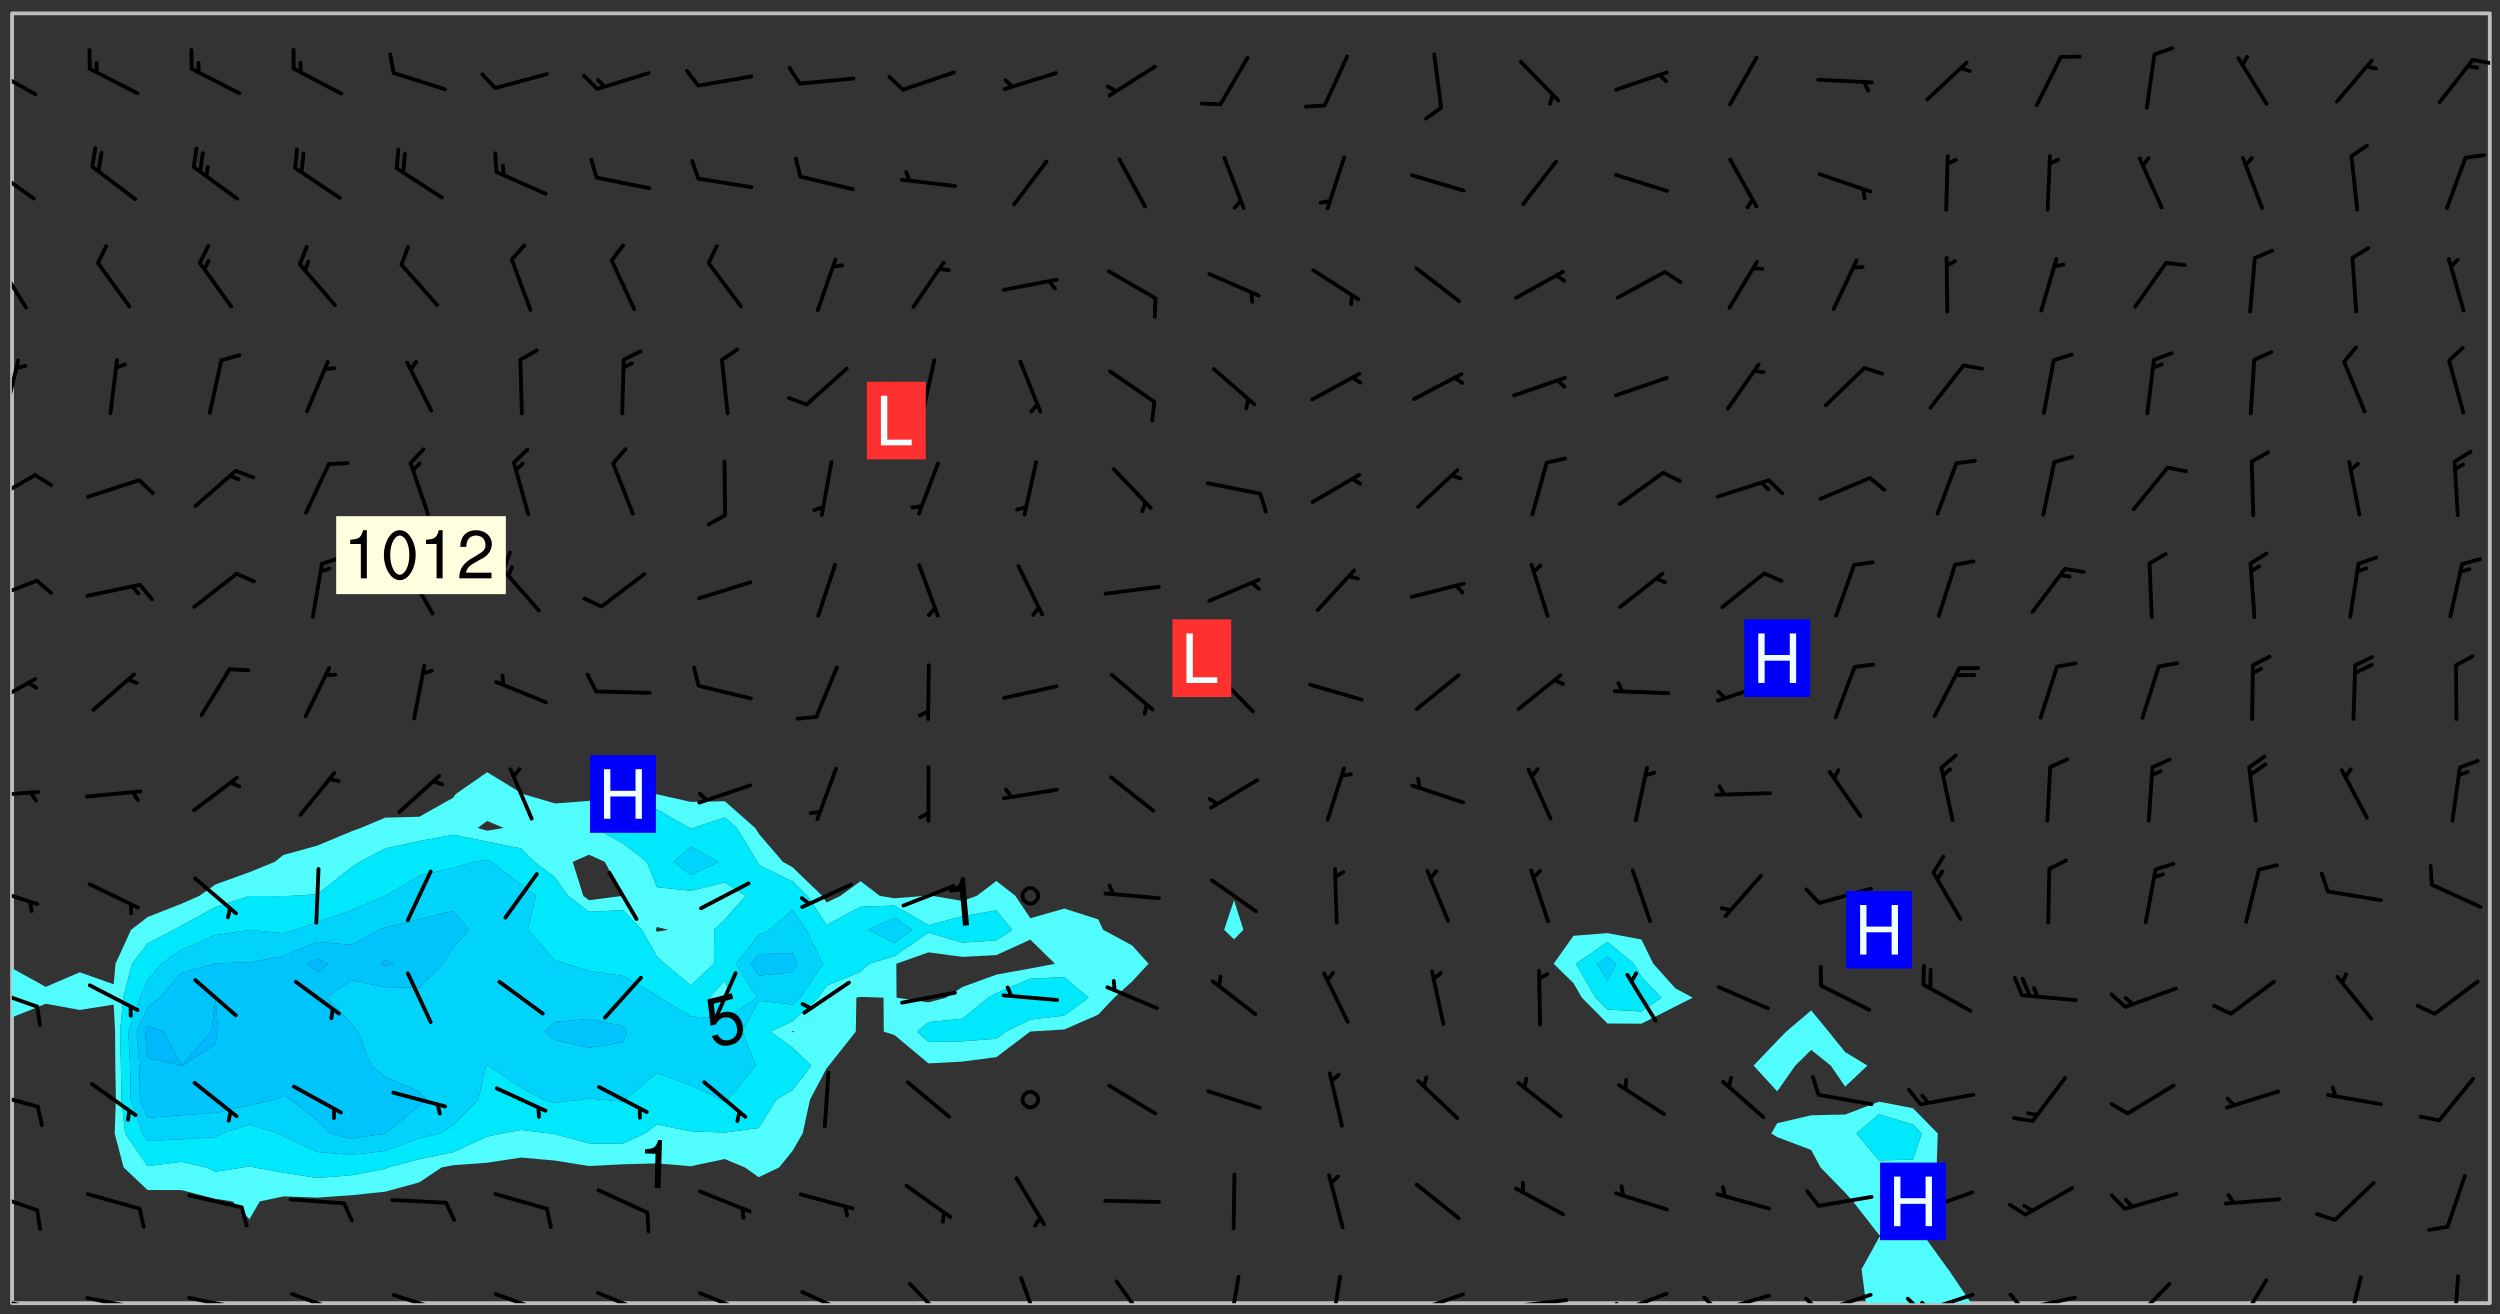 <svg xmlns="http://www.w3.org/2000/svg" role="img" xmlns:xlink="http://www.w3.org/1999/xlink" viewBox="142.45 309.95 326.84 171.84"><rect x="142.45" y="309.95" width="326.84" height="171.84" fill="#333333" stroke="none"/><defs><clipPath id="clip2"><path d="M 144 442 L 145 442 L 145 480.328 L 144 480.328 Z M 144 442"/></clipPath><clipPath id="clip3"><path d="M 144 311.672 L 145 311.672 L 145 437 L 144 437 Z M 144 311.672"/></clipPath><clipPath id="clip4"><path d="M 144 311.672 L 468 311.672 L 468 480.328 L 144 480.328 Z M 144 311.672"/></clipPath><clipPath id="clip5"><path d="M 374 453 L 401 453 L 401 480.328 L 374 480.328 Z M 374 453"/></clipPath><clipPath id="clip6"><path d="M 467 311.672 L 468 311.672 L 468 480.328 L 467 480.328 Z M 467 311.672"/></clipPath><clipPath id="clip7"><path d="M 144 479 L 148 479 L 148 480.328 L 144 480.328 Z M 144 479"/></clipPath><clipPath id="clip8"><path d="M 147 480 L 149 480 L 149 480.328 L 147 480.328 Z M 147 480"/></clipPath><clipPath id="clip9"><path d="M 146 480 L 147 480 L 147 480.328 L 146 480.328 Z M 146 480"/></clipPath><clipPath id="clip10"><path d="M 153 479 L 162 479 L 162 480.328 L 153 480.328 Z M 153 479"/></clipPath><clipPath id="clip11"><path d="M 160 480 L 162 480 L 162 480.328 L 160 480.328 Z M 160 480"/></clipPath><clipPath id="clip12"><path d="M 159 480 L 161 480 L 161 480.328 L 159 480.328 Z M 159 480"/></clipPath><clipPath id="clip13"><path d="M 166 479 L 175 479 L 175 480.328 L 166 480.328 Z M 166 479"/></clipPath><clipPath id="clip14"><path d="M 173 480 L 176 480 L 176 480.328 L 173 480.328 Z M 173 480"/></clipPath><clipPath id="clip15"><path d="M 172 480 L 174 480 L 174 480.328 L 172 480.328 Z M 172 480"/></clipPath><clipPath id="clip16"><path d="M 180 478 L 188 478 L 188 480.328 L 180 480.328 Z M 180 478"/></clipPath><clipPath id="clip17"><path d="M 186 480 L 187 480 L 187 480.328 L 186 480.328 Z M 186 480"/></clipPath><clipPath id="clip18"><path d="M 193 479 L 201 479 L 201 480.328 L 193 480.328 Z M 193 479"/></clipPath><clipPath id="clip19"><path d="M 199 480 L 201 480 L 201 480.328 L 199 480.328 Z M 199 480"/></clipPath><clipPath id="clip20"><path d="M 207 478 L 215 478 L 215 480.328 L 207 480.328 Z M 207 478"/></clipPath><clipPath id="clip21"><path d="M 220 478 L 228 478 L 228 480.328 L 220 480.328 Z M 220 478"/></clipPath><clipPath id="clip22"><path d="M 233 478 L 241 478 L 241 480.328 L 233 480.328 Z M 233 478"/></clipPath><clipPath id="clip23"><path d="M 247 478 L 254 478 L 254 480.328 L 247 480.328 Z M 247 478"/></clipPath><clipPath id="clip24"><path d="M 261 477 L 267 477 L 267 480.328 L 261 480.328 Z M 261 477"/></clipPath><clipPath id="clip25"><path d="M 275 476 L 279 476 L 279 480.328 L 275 480.328 Z M 275 476"/></clipPath><clipPath id="clip26"><path d="M 288 477 L 293 477 L 293 480.328 L 288 480.328 Z M 288 477"/></clipPath><clipPath id="clip27"><path d="M 302 476 L 305 476 L 305 480.328 L 302 480.328 Z M 302 476"/></clipPath><clipPath id="clip28"><path d="M 316 476 L 318 476 L 318 480.328 L 316 480.328 Z M 316 476"/></clipPath><clipPath id="clip29"><path d="M 326 478 L 334 478 L 334 480.328 L 326 480.328 Z M 326 478"/></clipPath><clipPath id="clip30"><path d="M 339 479 L 348 479 L 348 480.328 L 339 480.328 Z M 339 479"/></clipPath><clipPath id="clip31"><path d="M 353 478 L 361 478 L 361 480.328 L 353 480.328 Z M 353 478"/></clipPath><clipPath id="clip32"><path d="M 353 480 L 355 480 L 355 480.328 L 353 480.328 Z M 353 480"/></clipPath><clipPath id="clip33"><path d="M 366 479 L 374 479 L 374 480.328 L 366 480.328 Z M 366 479"/></clipPath><clipPath id="clip34"><path d="M 365 479 L 368 479 L 368 480.328 L 365 480.328 Z M 365 479"/></clipPath><clipPath id="clip35"><path d="M 380 478 L 388 478 L 388 480.328 L 380 480.328 Z M 380 478"/></clipPath><clipPath id="clip36"><path d="M 378 479 L 381 479 L 381 480.328 L 378 480.328 Z M 378 479"/></clipPath><clipPath id="clip37"><path d="M 393 478 L 401 478 L 401 480.328 L 393 480.328 Z M 393 478"/></clipPath><clipPath id="clip38"><path d="M 391 479 L 394 479 L 394 480.328 L 391 480.328 Z M 391 479"/></clipPath><clipPath id="clip39"><path d="M 393 480 L 395 480 L 395 480.328 L 393 480.328 Z M 393 480"/></clipPath><clipPath id="clip40"><path d="M 406 479 L 414 479 L 414 480.328 L 406 480.328 Z M 406 479"/></clipPath><clipPath id="clip41"><path d="M 405 478 L 408 478 L 408 480.328 L 405 480.328 Z M 405 478"/></clipPath><clipPath id="clip42"><path d="M 420 477 L 427 477 L 427 480.328 L 420 480.328 Z M 420 477"/></clipPath><clipPath id="clip43"><path d="M 434 477 L 439 477 L 439 480.328 L 434 480.328 Z M 434 477"/></clipPath><clipPath id="clip44"><path d="M 449 476 L 452 476 L 452 480.328 L 449 480.328 Z M 449 476"/></clipPath><clipPath id="clip45"><path d="M 463 476 L 465 476 L 465 480.328 L 463 480.328 Z M 463 476"/></clipPath><clipPath id="clip46"><path d="M 144 465 L 148 465 L 148 469 L 144 469 Z M 144 465"/></clipPath><clipPath id="clip47"><path d="M 144 452 L 148 452 L 148 455 L 144 455 Z M 144 452"/></clipPath><clipPath id="clip48"><path d="M 144 438 L 148 438 L 148 442 L 144 442 Z M 144 438"/></clipPath><clipPath id="clip49"><path d="M 144 425 L 148 425 L 148 429 L 144 429 Z M 144 425"/></clipPath><clipPath id="clip50"><path d="M 144 413 L 148 413 L 148 415 L 144 415 Z M 144 413"/></clipPath><clipPath id="clip51"><path d="M 144 398 L 148 398 L 148 403 L 144 403 Z M 144 398"/></clipPath><clipPath id="clip52"><path d="M 144 385 L 148 385 L 148 389 L 144 389 Z M 144 385"/></clipPath><clipPath id="clip53"><path d="M 144 371 L 148 371 L 148 376 L 144 376 Z M 144 371"/></clipPath><clipPath id="clip54"><path d="M 144 356 L 146 356 L 146 365 L 144 365 Z M 144 356"/></clipPath><clipPath id="clip55"><path d="M 144 343 L 147 343 L 147 351 L 144 351 Z M 144 343"/></clipPath><clipPath id="clip56"><path d="M 144 331 L 148 331 L 148 337 L 144 337 Z M 144 331"/></clipPath><clipPath id="clip57"><path d="M 144 318 L 148 318 L 148 323 L 144 323 Z M 144 318"/></clipPath><clipPath id="clip58"><path d="M 465 317 L 468 317 L 468 319 L 465 319 Z M 465 317"/></clipPath><g id="surface1293" clip-path="url(#clip1)"><path fill="#fff" fill-opacity="0" fill-rule="evenodd" d="M 0 0 L 1000 0 L 1000 1000 L 0 1000 Z M 0 0"/><path fill="#d3d3d3" fill-opacity="0" fill-rule="evenodd" d="M162.152 355.867L161.918 356.16 161.977 356.395 162.094 356.566 162.27 356.801 162.562 357.148 162.676 357.207 162.793 357.035 162.852 356.801 163.027 356.625 163.492 356.449 164.191 356.449 164.426 356.742 164.715 357.559 164.773 357.734 164.949 357.965 165.301 358.199 166 358.898 166.172 359.074 166.406 359.422 166.641 359.832 166.93 360.414 167.34 360.879 167.57 361.113 167.805 361.289 167.922 361.52 168.098 361.812 168.27 362.977 168.27 363.211 168.328 363.5 168.387 363.617 168.504 363.734 168.852 364.145 168.969 364.316 169.145 364.492 169.32 364.727 169.438 364.898 169.609 365.25 169.668 365.484 169.902 365.891 170.137 365.832 169.961 366.008 169.902 366.938 169.32 366.938 169.086 366.824 168.738 366.938 168.621 367.055 168.562 367.348 168.504 367.523 168.387 367.695 167.922 367.988 167.863 368.223 167.805 368.336 167.805 368.98 167.863 369.152 167.863 369.562 167.922 369.621 167.922 370.027 167.98 370.434 168.098 370.609 168.156 370.668 168.387 371.309 168.328 371.602 168.328 372.301 168.27 372.883 168.27 373.117 168.211 373.348 168.156 373.699 168.156 375.621 168.211 375.738 168.637 375.738 168.27 375.855 168.246 376.207 169.137 377.375 170.879 377.914 172.219 378.273 172.219 378.812 172.309 379.621 172.844 380.336 174.363 380.605 175.254 380.52 175.344 381.684 175.879 381.863 177.039 381.684 179.094 380.699 180.254 380.336 182.133 380.16 183.828 379.98 183.648 380.699 182.133 380.785 180.883 380.875 180.078 381.145 179.004 381.953 179.273 382.672 179.809 383.57 179.629 384.195 179.363 385.004 179.629 386.082 180.254 386.98 181.059 387.16 182.309 386.98 182.043 387.703 182.141 388.207 182.195 388.5 182.195 388.672 182.254 388.965 182.254 389.371 182.43 389.488 182.781 389.605 183.188 389.605 183.48 389.43 183.594 389.312 183.652 389.195 183.77 388.965 183.828 388.789 184.18 388.324 184.41 388.148 184.586 388.09 184.762 388.148 184.82 388.324 184.938 389.312 184.992 389.781 185.051 389.953 185.168 390.188 185.344 390.246 186.16 390.305 186.449 390.305 186.566 390.539 186.625 390.945 186.684 391.297 186.684 392.402 186.801 392.695 186.918 393.043 187.207 393.742 187.383 394.094 187.965 394.848 188.316 395.023 188.488 395.082 188.957 395.316 189.598 395.781 189.945 396.016 190.238 396.191 190.531 396.246 190.762 396.309 191.578 396.656 191.871 396.832 191.984 397.004 192.336 397.355 192.453 397.531 192.977 398.172 192.977 398.461 193.035 398.812 193.035 399.16 193.094 399.512 193.152 399.801 193.27 399.859 193.441 399.918 193.617 399.918 194.199 400.152 194.375 400.27 194.551 400.559 194.727 400.793 194.84 401.027 195.133 401.258 195.25 401.375 195.25 401.785 195.309 401.84 195.598 402.074 195.832 402.191 195.891 402.309 196.008 402.48 196.066 402.598 196.297 402.832 196.355 403.008 196.59 403.066 196.707 403.125 196.59 403.238 196.531 403.355 196.531 403.473 196.414 403.766 196.297 404.055 196.297 404.637 196.473 404.754 196.59 404.812 196.648 404.93 196.766 405.047 196.879 405.105 197.055 405.453 197.113 405.805 197.172 406.211 197.172 406.387 197.113 406.562 196.996 407.262 196.996 407.434 197.113 407.609 197.406 407.902 197.812 407.902 197.988 408.02 198.105 408.191 198.223 408.484 198.223 408.719 197.695 408.719 197.465 408.484 197.23 408.484 197.055 408.543 196.996 409.242 197.055 409.59 197.172 409.766 197.348 410.176 197.465 410.406 197.754 410.875 197.93 410.93 198.453 410.93 198.688 410.988 199.445 411.629 199.504 411.922 199.504 412.156 199.562 412.215 199.793 412.562 199.793 412.914 199.676 413.086 199.676 413.379 199.969 413.668 200.262 413.844 200.434 413.902 200.727 414.078 201.02 414.195 201.602 414.602 201.891 414.836 202.184 415.012 202.402 415.172 202.418 415.184 202.648 415.359 203.289 415.883 203.465 416.117 203.582 416.293 203.758 416.469 203.871 416.641 203.871 417.281 203.988 417.457 204.457 417.574 205.039 417.691 205.273 417.75 205.504 417.863 205.797 417.98 205.91 418.039 206.496 418.391 206.785 418.562 206.961 418.625 207.137 418.68 207.312 418.738 208.012 419.09 208.301 419.266 208.535 419.32 208.824 419.496 209.059 419.613 209.699 420.02 209.992 420.137 210.164 420.195 210.398 420.254 210.809 420.312 211.039 420.371 211.273 420.488 211.332 420.66 210.922 420.836 211.391 420.895 211.449 421.188 211.562 421.422 211.738 421.477 211.973 421.535 212.148 421.594 212.555 421.711 213.195 421.945 213.312 422.117 213.371 422.352 213.371 422.527 213.312 422.645 213.254 423.051 213.488 423.285 213.605 423.344 213.953 423.461 214.594 423.691 214.77 423.809 215.059 423.926 215.234 424.102 215.469 424.566 216.051 425.672 216.227 425.848 216.574 426.023 216.75 426.141 217.102 426.258 218.148 426.781 218.383 426.84 218.848 426.953 219.141 427.012 219.605 427.188 220.363 427.77 220.598 428.004 220.945 428.469 221.121 428.645 221.41 428.879 222.227 429.578 222.52 429.754 222.809 430.043 223.102 430.219 223.395 430.508 224.09 431.148 224.266 431.324 224.559 431.559 224.848 431.793 225.316 432.082 225.957 432.664 226.305 432.898 226.539 433.191 226.887 433.539 227.238 434.004 228.172 434.996 228.52 435.402 228.637 435.578 228.871 435.637 228.984 435.754 229.629 435.93 229.859 436.043 230.094 436.102 230.387 436.277 230.617 436.395 231.551 437.094 231.957 437.5 232.191 437.676 232.598 437.852 232.832 437.969 233.648 438.316 233.996 438.551 234.23 438.668 234.523 438.957 234.754 439.074 235.512 439.426 235.863 439.598 236.094 439.656 236.387 439.773 236.621 439.832 237.492 440.008 238.309 440.008 238.777 440.238 238.949 440.297 239.824 440.996 240.289 441.113 240.582 441.172 240.758 441.23 240.988 441.289 241.457 441.348 241.805 441.406 242.156 441.465 242.562 441.523 242.855 441.523 243.027 441.582 243.027 441.812 243.203 441.988 243.496 441.988 243.844 442.047 244.195 442.105 244.895 442.223 245.535 442.223 246 441.988 246.293 441.812 246.465 441.695 246.875 441.523 247.164 441.348 248.098 440.883 248.566 440.59 249.09 440.297 249.555 440.125 250.02 439.949 251.07 439.484 251.359 439.367 251.77 439.25 252.059 439.133 252.586 438.957 254.102 438.258 254.684 437.91 254.973 437.852 255.266 437.793 255.613 437.676 256.488 437.445 256.84 437.328 256.953 437.328 257.188 437.27 258.062 437.035 258.297 436.977 259.109 436.977 259.461 436.918 260.277 436.801 260.449 436.742 260.801 436.688 261.094 436.629 261.324 436.57 262.141 436.395 262.316 436.336 262.664 436.336 262.898 436.277 263.363 436.16 264.121 435.988 264.355 435.93 264.703 435.93 265.113 435.812 265.402 435.754 266.688 435.695 266.977 435.695 267.387 435.637 267.617 435.578 267.793 435.578 268.668 435.461 269.074 435.461 269.484 435.344 269.832 435.344 270.184 435.23 271.055 435.172 272.805 435.172 273.852 435.461 274.262 435.578 274.551 435.695 274.902 435.812 275.191 435.93 276.242 436.102 276.531 436.16 276.824 436.16 277.117 436.219 277.289 436.277 277.699 436.336 277.871 436.395 277.988 436.453 278.105 436.453 278.223 436.512 278.574 436.57 278.688 436.57 279.098 436.637 281.02 437.031 282.945 437.426 284.465 437.875 286.16 438.594 288.305 439.398 289.91 438.68 291.34 437.875 292.5 436.797 293.75 436.348 296.785 435.629 298.66 435.27 300.805 433.922 303.039 432.668 305.539 431.41 307.234 430.961 309.02 430.781 310.18 430.512 310.805 431.051 312.145 430.781 312.859 429.793 313.844 428.449 314.289 428.27 315.094 427.91 316.969 427.371 318.754 426.922 320.004 426.652 321.164 426.562 322.863 426.473 324.824 426.203 326.074 426.113 326.613 426.113 327.238 426.023 328.129 426.023 330.273 425.844 332.684 425.664 335.273 425.574 336.969 425.754 338.578 425.844 340.008 426.203 341.168 426.922 343.043 427.91 344.203 429.438 344.469 430.152 345.098 430.242 345.453 431.141 345.988 431.68 346.523 433.207 347.598 433.566 348.133 433.566 347.328 434.102 347.418 435.809 348.133 438.504 349.023 439.309 349.918 440.297 350.633 441.555 352.418 442.094 353.938 441.914 354.293 443.258 355.902 442.453 356.883 441.914 357.152 442.184 357.469 441.969 357.688 441.824 358.488 442.273 358.938 441.914 359.293 441.914 359.828 441.645 360.367 440.926 360.902 440.656 361.527 439.668 362.688 440.117 363.527 440.488 364.922 441.105 366.617 440.926 368.223 440.926 370.008 441.016 370.188 439.309 370.723 437.965 371.527 438.234 372.02 439.082 372.422 439.488 372.332 440.027 372.332 440.387 373.047 440.836 373.758 440.566 375.188 440.566 375.547 441.555 375.992 442.812 376.707 444.156 377.957 444.785 379.652 445.414 380.367 445.234 380.547 444.695 381.527 444.605 381.977 444.965 382.062 446.223 381.797 446.852 381.262 447.031 381.262 447.57 381.977 448.555 382.242 449.094 383.227 450.082 384.027 451.16 383.762 451.52 383.672 452.418 383.047 454.75 382.691 456.816 382.602 458.609 382.422 459.328 382.332 459.867 382.332 461.305 381.352 463.188 380.992 464.895 380.457 465.793 379.652 466.961 379.387 467.5 381.441 468.754 381.527 469.113 381.172 469.652 381.082 469.473 381.082 470.281 381.172 471.719 380.727 472.434 379.652 472.527 379.387 473.242 379.922 474.141 380.727 474.859 381.887 475.668 383.227 475.938 383.672 476.297 383.316 476.746 381.527 476.656 380.277 476.207 379.562 475.488 378.938 475.398 378.762 478.988 378.574 480.297 467.934 480.297 467.934 311.703 412.664 311.703 412.664 360.785 413.426 360.91 416.715 361.453 418.738 364.289 418.738 367.043 421.09 367.375 423.438 367.707 427.488 367.707 426.109 371.867 424.086 372.574 422.062 373.277 421.52 373.621 418.926 375.238 418.738 375.355 416.715 373.277 415.984 370.535 413.312 368.457 411.938 364.957 411.871 364.875 409.914 362.203 412.664 360.785 412.664 311.703 294.422 311.703 294.422 403.117 294.539 403.148 294.672 403.16 294.746 403.234 294.852 403.281 294.941 403.34 295.027 403.398 295.117 403.457 295.414 403.754 295.473 403.844 295.504 403.961 295.531 404.078 295.547 404.215 295.516 404.332 295.457 404.422 295.398 404.508 295.355 404.613 295.309 404.715 295.281 404.836 295.281 404.98 295.457 405.25 295.605 405.398 295.68 405.484 295.754 405.559 295.797 405.664 295.859 405.754 295.918 405.84 295.961 405.945 296.02 406.035 296.066 406.137 296.109 406.242 296.168 406.328 296.285 406.508 296.359 406.582 296.422 406.668 296.48 406.758 296.523 406.863 296.582 406.953 296.641 407.039 296.703 407.129 296.762 407.219 296.805 407.32 296.922 407.5 296.996 407.574 297.055 407.66 297.129 407.734 297.219 407.793 297.324 407.84 297.473 407.84 297.605 407.824 297.738 407.84 297.84 407.793 297.914 407.719 297.961 407.617 297.945 407.484 297.945 407.336 297.898 407.23 297.871 407.113 297.824 407.012 297.797 406.891 297.754 406.789 297.691 406.699 297.648 406.598 297.605 406.492 297.574 406.375 297.559 406.242 297.547 406.105 297.633 406.047 297.691 405.961 297.812 405.93 297.855 406.035 297.871 406.168 297.871 406.285 297.93 406.387 297.988 406.477 298.078 406.535 298.227 406.684 298.285 406.773 298.328 406.879 298.316 406.98 298.402 407.039 298.508 407.086 298.594 407.145 298.684 407.203 298.758 407.277 298.641 407.305 298.535 407.352 298.449 407.41 298.375 407.484 298.316 407.574 298.254 407.66 298.227 407.781 298.18 407.883 298.137 407.988 298.105 408.105 298.094 408.238 298.078 408.371 298.078 408.52 298.105 408.637 298.152 408.742 298.195 408.844 298.254 408.934 298.328 409.008 298.418 409.066 298.492 409.141 298.582 409.199 298.641 409.289 298.684 409.395 298.73 409.496 298.848 409.527 298.98 409.543 299.129 409.543 299.246 409.512 299.352 409.555 299.395 409.66 299.441 409.762 299.469 409.883 299.5 410 299.527 410.117 299.559 410.238 299.586 410.355 299.691 410.398 299.793 410.445 299.926 410.43 300.074 410.578 300.137 410.664 300.211 410.738 300.281 410.812 300.371 410.875 300.477 410.918 300.578 410.961 300.695 410.992 300.832 411.008 300.949 410.977 301.023 410.902 301.051 410.785 301.039 410.652 301.008 410.531 300.98 410.414 301.023 410.309 301.141 410.309 301.23 410.371 301.348 410.398 301.496 410.398 301.629 410.414 301.777 410.414 301.91 410.43 302.043 410.414 302.191 410.414 302.324 410.398 302.457 410.387 302.594 410.398 302.711 410.371 302.844 410.355 303.035 410.297 302.977 410.473 302.961 410.605 302.934 410.727 302.918 410.859 302.859 410.945 302.727 410.961 302.621 411.008 302.516 411.051 302.398 411.082 302.281 411.109 302.016 411.141 301.867 411.141 301.734 411.156 301.66 411.23 301.719 411.316 301.867 411.465 301.984 411.645 302.059 411.715 302.148 411.777 302.238 411.836 302.324 411.895 302.414 411.953 302.516 411.996 302.621 412.059 302.727 412.102 302.812 412.16 302.918 412.207 303.02 412.25 303.199 412.367 303.258 412.457 303.215 412.559 303.168 412.664 303.184 412.797 303.406 413.02 303.465 413.109 303.508 413.211 303.539 413.332 303.582 413.434 303.598 413.566 303.629 413.684 303.641 413.82 303.672 413.938 303.82 414.086 303.922 414.129 304.027 414.172 304.145 414.203 304.277 414.219 304.414 414.234 304.531 414.234 304.648 414.203 304.738 414.145 304.781 414.039 304.828 413.938 304.871 413.832 304.902 413.715 304.914 413.582 304.914 413.434 304.902 413.301 304.887 413.168 304.855 413.051 304.812 412.945 304.766 412.84 304.723 412.738 304.68 412.633 304.664 412.5 304.68 412.367 304.707 412.25 304.738 412.133 304.766 412.012 304.812 411.91 304.902 411.852 304.988 411.789 305.062 411.715 305.152 411.656 305.375 411.434 305.434 411.348 305.508 411.273 305.625 411.094 305.684 411.008 305.684 410.859 305.609 410.785 305.508 410.738 305.402 410.695 305.301 410.652 305.242 410.562 305.195 410.457 305.168 410.34 305.258 410.281 305.375 410.25 305.477 410.207 305.656 410.09 305.805 409.941 305.816 409.809 305.805 409.703 305.715 409.645 305.582 409.66 305.434 409.66 305.301 409.676 305.168 409.66 305.047 409.629 304.961 409.57 304.887 409.496 304.828 409.406 304.766 409.32 304.648 409.141 304.59 409.055 304.621 408.934 304.707 408.875 304.828 408.844 304.887 408.758 304.887 408.637 304.855 408.52 304.797 408.43 304.738 408.344 304.691 408.238 304.664 408.121 304.648 407.988 304.707 407.898 304.781 407.824 304.871 407.766 304.988 407.586 305.062 407.512 305.121 407.426 305.27 407.277 305.391 407.246 305.523 407.23 305.656 407.246 305.73 407.32 305.773 407.426 305.789 407.559 305.758 407.676 305.641 407.707 305.508 407.719 305.359 407.867 305.316 407.973 305.27 408.074 305.242 408.195 305.211 408.312 305.211 408.461 305.242 408.578 305.285 408.684 305.344 408.773 305.418 408.844 305.492 408.918 305.609 408.949 305.73 408.977 305.848 408.949 305.98 408.934 306.098 408.934 306.188 408.992 306.262 409.066 306.309 409.172 306.367 409.258 306.469 409.305 306.602 409.32 306.707 409.363 306.793 409.422 306.781 409.527 306.707 409.602 306.527 409.719 306.469 409.809 306.379 409.867 306.309 409.941 306.234 410.016 306.172 410.105 306.145 410.223 306.129 410.355 306.145 410.488 306.129 410.621 306.129 410.77 306.145 410.902 306.172 411.02 306.203 411.141 306.277 411.215 306.367 411.273 306.453 411.332 306.543 411.391 306.66 411.422 306.66 411.508 306.559 411.555 306.469 411.613 306.203 411.645 306.086 411.672 305.938 411.672 305.832 411.715 305.73 411.762 305.672 411.852 305.609 412.086 305.598 412.219 305.566 412.34 305.551 412.473 305.551 412.766 305.539 412.898 305.551 413.035 305.566 413.168 305.699 413.184 305.832 413.195 305.953 413.227 306.039 413.285 306.113 413.359 306.16 413.465 306.203 413.566 306.219 413.699 306.219 414.145 306.203 414.277 306.203 414.723 306.234 414.988 306.262 415.105 306.277 415.238 306.309 415.355 306.395 415.566 306.426 415.832 306.426 415.98 306.395 416.098 306.367 416.215 306.336 416.336 306.309 416.453 306.277 416.57 306.246 416.691 306.234 416.824 306.219 416.957 306.309 417.016 306.426 416.984 306.527 417 306.574 417.105 306.543 417.371 306.543 417.812 306.5 417.918 306.453 418.023 306.41 418.125 306.367 418.23 306.309 418.316 306.277 418.438 306.234 418.555 306.203 418.672 306.188 418.805 306.203 418.938 306.262 419.027 306.367 419.074 306.453 419.133 306.512 419.219 306.5 419.355 306.469 419.473 306.426 419.574 306.426 420.02 306.41 420.152 306.41 420.301 306.379 420.418 306.336 420.523 306.309 420.641 306.262 420.746 306.219 420.848 306.188 420.969 306.16 421.086 306.129 421.219 306.098 421.336 306.07 421.453 306.027 421.559 305.996 421.676 305.965 421.797 305.953 421.93 305.938 422.062 305.938 422.359 305.965 422.477 305.965 422.625 306.012 423.023 306.039 423.141 306.098 423.23 306.219 423.262 306.367 423.262 306.5 423.246 306.559 423.336 306.559 423.453 306.5 423.543 306.41 423.602 306.309 423.645 306.203 423.691 306.113 423.75 306.027 423.809 305.891 423.824 305.773 423.793 305.641 423.777 305.539 423.824 305.477 423.91 305.465 424.047 305.449 424.18 305.418 424.297 305.391 424.414 305.375 424.547 305.344 424.668 305.344 424.965 305.359 425.098 305.391 425.215 305.391 425.363 305.402 425.496 305.402 425.645 305.375 425.762 305.328 425.863 305.301 425.984 305.27 426.102 305.211 426.191 305.137 426.266 305.035 426.309 304.93 426.355 304.812 426.383 304.691 426.414 304.59 426.367 304.648 426.281 304.754 426.234 304.781 426.117 304.812 426 304.84 425.879 304.871 425.762 304.871 425.613 304.887 425.48 304.855 425.363 304.812 425.258 304.707 425.273 304.633 425.348 304.531 425.391 304.441 425.453 304.367 425.527 304.324 425.629 304.309 425.762 304.277 425.879 304.25 426 304.219 426.117 304.191 426.234 304.16 426.355 304.133 426.473 304.102 426.59 304.059 426.695 303.969 426.754 303.879 426.754 303.762 426.723 303.73 426.637 303.746 426.5 303.715 426.383 303.715 426.234 303.703 426.102 303.703 425.953 303.641 425.719 303.613 425.598 303.57 425.496 303.523 425.391 303.465 425.305 303.406 425.215 303.363 425.109 303.301 425.023 303.152 424.875 303.082 424.801 302.977 424.754 302.871 424.711 302.77 424.668 302.473 424.371 302.383 424.297 302.297 424.238 302.191 424.195 302.102 424.133 302.016 424.074 301.91 424.031 301.82 423.973 301.734 423.91 301.66 423.84 301.555 423.793 301.469 423.734 301.363 423.691 301.273 423.629 301.172 423.586 301.066 423.543 300.98 423.484 300.875 423.438 300.77 423.395 300.668 423.348 300.578 423.289 300.477 423.246 300.371 423.203 300.281 423.141 300.164 423.113 300.031 423.098 299.898 423.113 299.75 423.113 299.617 423.129 299.5 423.098 299.41 423.039 299.336 422.965 299.246 422.906 299.145 422.859 298.996 422.859 298.875 422.832 298.773 422.789 298.699 422.715 298.582 422.535 298.492 422.477 298.391 422.434 298.301 422.371 298.195 422.328 298.105 422.27 298.02 422.211 297.914 422.164 297.855 422.078 297.797 421.988 297.754 421.883 297.707 421.781 297.633 421.707 297.547 421.648 297.473 421.574 297.383 421.516 297.16 421.293 297.117 421.188 297.086 420.922 297.191 420.879 297.336 420.879 297.441 420.922 297.516 420.996 297.605 421.055 297.691 421.113 297.797 421.16 297.887 421.219 298.035 421.367 298.105 421.441 298.254 421.59 298.316 421.676 298.391 421.75 298.477 421.809 298.551 421.883 298.641 421.945 298.73 422.004 298.816 422.062 299.086 422.238 299.188 422.285 299.293 422.328 299.395 422.371 299.441 422.297 299.5 422.211 299.574 422.137 299.645 422.062 299.75 422.105 299.824 422.18 299.883 422.27 299.926 422.371 299.973 422.477 300.016 422.582 300.137 422.609 300.254 422.582 300.328 422.492 300.371 422.387 300.43 422.297 300.504 422.223 300.609 422.18 300.727 422.152 300.859 422.164 300.949 422.223 301.098 422.371 301.156 422.461 301.199 422.566 301.246 422.668 301.289 422.773 301.332 422.875 301.438 422.922 301.543 422.965 301.676 422.98 301.762 422.922 301.82 422.832 301.895 422.758 302 422.715 302.117 422.742 302.223 422.789 302.324 422.832 302.43 422.875 302.531 422.922 302.711 423.039 302.711 423.156 302.695 423.289 302.711 423.422 302.727 423.559 302.785 423.645 302.887 423.691 303.008 423.719 303.125 423.75 303.273 423.75 303.391 423.719 303.449 423.629 303.629 423.512 303.688 423.422 303.762 423.348 303.82 423.262 303.938 423.082 304.117 422.965 304.234 422.996 304.324 423.055 304.367 423.129 304.352 423.262 304.352 423.379 304.441 423.438 304.59 423.438 304.723 423.422 304.855 423.41 305.121 423.379 305.227 423.336 305.344 423.305 305.465 423.277 305.539 423.203 305.609 423.129 305.672 423.039 305.656 422.934 305.609 422.832 305.508 422.789 305.402 422.773 305.285 422.801 305.02 422.832 304.871 422.832 304.797 422.758 304.707 422.699 304.59 422.668 304.473 422.641 304.34 422.625 304.191 422.625 304.059 422.641 303.762 422.641 303.656 422.594 303.508 422.445 303.465 422.344 303.406 422.254 303.629 422.031 303.715 421.973 303.82 421.93 303.938 421.898 304.07 421.883 304.203 421.898 304.34 421.914 304.441 421.957 304.574 421.945 304.664 421.883 304.766 421.84 304.828 421.75 304.781 421.648 304.691 421.59 304.574 421.559 304.473 421.516 304.414 421.426 304.352 421.336 304.352 421.219 304.367 421.086 304.473 421.039 304.547 420.969 304.547 420.848 304.457 420.789 304.426 420.672 304.516 420.613 304.59 420.539 304.633 420.434 304.691 420.344 304.738 420.242 304.754 420.109 304.754 419.961 304.707 419.855 304.664 419.754 304.574 419.695 304.441 419.68 304.34 419.637 304.203 419.621 304.086 419.59 303.641 419.59 303.508 419.574 303.375 419.562 303.242 419.547 303.125 419.516 302.977 419.516 302.844 419.5 302.711 419.488 302.445 419.457 302.324 419.414 302.238 419.355 302.164 419.281 302.164 419.133 302.176 419 302.281 418.953 302.383 418.91 302.516 418.895 302.668 418.895 302.801 418.879 303.094 418.879 303.215 418.91 303.316 418.953 303.406 419.012 303.641 419.074 303.762 419.027 303.852 418.969 303.953 418.926 304.086 418.91 304.191 418.953 304.293 419 304.426 419.012 304.547 418.984 304.691 418.984 304.812 418.953 304.93 418.926 305.035 418.879 305.109 418.805 305.195 418.746 305.344 418.598 305.402 418.512 305.449 418.406 305.477 418.289 305.492 418.184 305.391 418.141 305.301 418.082 305.184 418.051 305.078 418.008 304.988 417.945 304.914 417.859 304.84 417.785 304.738 417.742 304.633 417.695 304.531 417.652 304.473 417.562 304.426 417.461 304.34 417.25 304.277 417.164 304.219 417.074 304.145 417 304.059 416.941 303.789 416.941 303.672 416.973 303.582 417.031 303.48 417.074 303.348 417.09 303.242 417.074 303.215 416.957 303.152 416.867 303.035 416.836 302.934 416.793 302.785 416.645 302.754 416.527 302.738 416.422 302.812 416.348 302.992 416.23 303.109 416.203 303.227 416.172 303.363 416.188 303.465 416.23 303.57 416.273 303.672 416.32 303.777 416.363 303.895 416.395 304.027 416.41 304.145 416.438 304.277 416.453 304.383 416.438 304.473 416.379 304.398 416.305 304.293 416.262 304.219 416.188 304.145 416.098 303.996 415.949 303.91 415.891 303.82 415.832 303.746 415.758 303.656 415.699 303.555 415.652 303.434 415.625 303.332 415.578 303.227 415.535 303.109 415.504 303.008 415.461 302.887 415.43 302.738 415.43 302.621 415.461 302.516 415.504 302.43 415.566 302.25 415.684 302.164 415.742 302.074 415.801 301.969 415.848 301.883 415.906 301.777 415.949 301.676 415.992 301.57 416.039 301.496 416.113 301.438 416.203 301.379 416.289 301.332 416.395 301.273 416.48 301.199 416.555 301.066 416.543 300.949 416.512 300.832 416.512 300.758 416.586 300.668 416.645 300.594 416.719 300.504 416.777 300.418 416.836 300.312 416.883 300.211 416.926 300.074 416.941 299.973 416.898 299.824 416.75 299.719 416.703 299.633 416.703 299.527 416.75 299.426 416.793 299.305 416.824 299.188 416.793 299.113 416.719 299.113 416.602 299.145 416.48 299.219 416.41 299.277 416.32 299.352 416.246 299.469 416.215 299.574 416.172 299.867 416.172 300 416.156 300.137 416.141 300.238 416.098 300.328 416.039 300.43 415.992 300.52 415.934 300.652 415.922 300.742 415.98 300.875 415.992 300.965 415.934 301.051 415.875 301.156 415.832 301.246 415.773 301.332 415.711 301.422 415.652 301.57 415.504 301.629 415.418 301.688 415.328 301.793 415.285 301.926 415.27 302.043 415.297 302.164 415.328 302.223 415.27 302.281 415.18 302.312 414.914 302.34 414.797 302.445 414.809 302.578 414.824 302.68 414.781 302.77 414.723 302.828 414.633 302.902 414.559 302.961 414.469 303.008 414.367 303.02 414.234 303.008 414.102 302.961 413.996 302.812 413.848 302.754 413.758 302.695 413.672 302.652 413.566 302.652 413.121 302.668 412.988 302.668 412.84 302.68 412.707 302.621 412.648 302.531 412.707 302.43 412.664 302.25 412.547 302.164 412.488 302.102 412.398 302.043 412.309 301.969 412.234 301.883 412.176 301.762 412.207 301.66 412.219 301.555 412.266 301.469 412.324 301.363 412.367 301.215 412.516 301.125 412.574 301.039 412.633 300.949 412.695 300.844 412.738 300.711 412.754 300.711 412.633 300.816 412.59 300.934 412.559 301.008 412.488 301.051 412.383 301.051 412.234 301.023 412.117 300.875 411.969 300.742 411.953 300.594 411.953 300.477 411.984 300.371 412.027 300.27 412.07 300.18 412.133 300.062 412.16 299.988 412.086 300 411.953 299.957 411.852 299.914 411.746 299.824 411.688 299.707 411.715 299.586 411.746 299.469 411.777 299.367 411.82 299.246 411.852 299.145 411.895 299.039 411.938 298.949 411.996 298.848 412.012 298.848 411.895 298.863 411.762 298.805 411.672 298.73 411.715 298.582 411.863 298.523 411.953 298.449 412.027 298.402 412.133 298.359 412.234 298.285 412.309 298.227 412.398 298.152 412.473 298.094 412.559 298.02 412.633 297.93 412.695 297.855 412.766 297.781 412.84 297.68 412.855 297.547 412.871 297.441 412.828 297.441 412.707 297.59 412.559 297.633 412.457 297.691 412.367 297.738 412.266 297.781 412.16 297.84 412.07 297.871 411.953 297.914 411.852 297.945 411.73 297.973 411.613 298.02 411.508 298.062 411.406 298.105 411.301 298.18 411.23 298.27 411.168 298.359 411.109 298.461 411.066 298.758 411.066 299.023 411.035 299.129 410.992 299.055 410.918 298.938 410.887 298.832 410.844 298.742 410.785 298.641 410.738 298.551 410.68 298.449 410.637 298.344 410.594 298.254 410.531 298.168 410.473 298.062 410.43 297.961 410.387 297.84 410.355 297.723 410.324 297.621 410.281 297.5 410.25 297.398 410.207 297.309 410.148 297.266 410.043 297.25 409.91 297.352 409.867 297.484 409.852 297.621 409.867 297.754 409.852 297.855 409.809 297.914 409.719 297.93 409.613 297.84 409.555 297.766 409.48 297.664 409.438 297.574 409.379 297.426 409.23 297.383 409.125 297.367 408.992 297.367 408.699 297.309 408.609 297.219 408.551 297.145 408.477 297.102 408.371 297.07 408.254 297.012 408.164 296.938 408.09 296.82 408.062 296.746 407.988 296.656 407.93 296.566 407.867 296.48 407.809 296.406 407.734 296.348 407.648 296.301 407.543 296.215 407.484 296.066 407.336 295.871 407.277 295.738 407.293 295.637 407.336 295.562 407.41 295.516 407.512 295.473 407.617 295.414 407.707 295.355 407.793 295.059 408.09 294.969 408.148 294.883 408.148 294.82 408.062 294.777 407.957 294.809 407.84 294.867 407.75 294.895 407.633 294.883 407.5 294.793 407.438 294.688 407.484 294.57 407.512 294.453 407.543 294.184 407.719 294.082 407.766 293.965 407.793 293.859 407.84 293.77 407.898 293.668 407.941 293.609 407.855 293.562 407.75 293.578 407.617 293.625 407.512 293.695 407.438 293.77 407.367 293.828 407.277 293.828 407.129 293.785 407.023 293.547 407.023 293.445 407.07 293.414 407.188 293.387 407.305 293.355 407.426 293.281 407.469 293.148 407.484 293.074 407.438 293.031 407.336 292.988 407.23 292.941 407.129 292.898 407.023 292.777 407.055 292.676 407.098 292.543 407.113 292.426 407.145 292.32 407.188 292.23 407.246 292.129 407.293 292.008 407.32 291.875 407.336 291.773 407.293 291.715 407.203 291.668 407.098 291.625 406.996 291.582 406.891 291.582 406.773 291.641 406.684 291.727 406.625 291.906 406.508 292.008 406.461 292.113 406.418 292.219 406.359 292.32 406.316 292.41 406.254 292.512 406.211 292.617 406.152 292.719 406.105 292.809 406.047 292.914 406.004 293.016 405.961 293.105 405.898 293.207 405.855 293.344 405.84 293.461 405.871 293.562 405.914 293.684 405.945 293.785 405.988 293.891 406.035 293.992 406.078 294.098 406.121 294.199 406.168 294.305 406.211 294.406 406.254 294.512 406.301 294.598 406.359 294.703 406.402 294.82 406.434 294.926 406.477 295.027 406.523 295.117 406.582 295.223 406.625 295.324 406.668 295.43 406.715 295.547 406.742 295.648 406.789 295.77 406.816 295.918 406.816 296.004 406.758 296.02 406.656 296.078 406.566 296.051 406.449 295.977 406.375 295.859 406.195 295.785 406.121 295.695 406.047 295.516 405.93 295.43 405.871 295.324 405.828 295.223 405.781 294.953 405.605 294.895 405.516 294.82 405.441 294.762 405.352 294.719 405.25 294.688 405.133 294.672 404.996 294.672 404.434 294.66 404.301 294.645 404.168 294.613 404.051 294.598 403.918 294.586 403.785 294.555 403.664 294.332 403.441 294.273 403.355 294.258 403.25 294.289 403.133 294.422 403.117 294.422 311.703 172.992 311.703 172.992 313.156 172.934 313.391 172.582 314.441 172.41 314.965 172.293 315.312 172.117 315.723 172 315.895 171.766 316.188 171.535 316.246 171.184 316.246 171.066 316.305 170.836 316.711 170.836 317.004 170.953 317.18 171.184 317.41 171.301 317.645 171.941 318.402 172.234 318.867 172.41 319.102 172.641 319.453 172.875 319.801 173.516 320.617 173.691 321.082 173.863 321.492 173.98 322.188 174.156 322.656 174.273 324.055 174.332 324.52 174.332 325.395 174.449 326.441 174.449 331.223 174.391 331.688 174.039 332.969 173.863 333.492 173.75 333.902 173.398 334.832 172.934 336 172.699 336.582 172.582 336.758 172.41 337.105 172.234 337.512 171.883 338.328 171.824 338.621 171.711 338.914 171.594 339.203 171.535 339.379 171.418 340.254 171.359 340.66 171.301 340.777 171.242 340.953 171.184 341.125 170.953 341.652 170.836 341.824 170.836 342.059 170.719 342.293 170.66 342.465 170.484 343.051 170.484 343.34 170.426 343.516 170.426 343.809 170.367 343.922 170.309 344.449 170.309 344.621 170.254 344.855 170.254 347.477 170.078 348.293 169.961 348.469 169.785 348.703 169.668 348.875 169.555 349.109 168.969 350.043 168.738 350.332 168.445 350.797 168.27 351.031 167.98 351.383 167.629 352.082 167.516 352.312 167.34 352.723 167.164 352.953 166.758 353.48 165.941 354.18 165.648 354.352 165.359 354.586 165.184 354.703 165.008 354.879 164.484 355.285 163.957 355.461 163.785 355.637 163.551 355.691 162.91 355.867 162.152 355.867M174.363 386.891L173.289 387.34 173.648 388.234 174.898 387.52 175.344 386.98 174.363 386.891"/><path fill="#d3d3d3" fill-opacity="0" fill-rule="evenodd" d="M201.508 416.598L200.613 416.598 201.062 417.227 202.043 417.586 202.848 417.496 203.293 416.508 203.117 416.598 202.402 416.242 201.508 416.598M356.129 475.668L356.07 475.145 356.07 474.852 356.184 474.559 356.242 474.328 356.711 473.859 356.824 473.859 356.941 473.746 357.059 473.688 357.234 473.688 357.469 473.629 357.816 473.629 358.051 473.688 358.168 473.746 358.398 473.918 358.457 474.094 358.574 474.676 358.574 474.969 358.457 475.145 358.285 475.434 358.109 475.609 357.582 476.133 357.352 476.367 357.234 476.426 357.059 476.426 356.941 476.367 356.535 476.074 356.359 475.957 356.242 475.898 356.184 475.785 356.129 475.668M362.77 464.711L362.711 464.539 362.711 463.43 362.77 463.258 362.945 463.199 363.117 463.141 363.293 463.141 363.527 463.082 363.645 463.141 363.703 463.84 363.645 464.012 363.527 464.188 363.41 464.246 363.176 464.77 363.062 464.828 362.828 464.828 362.77 464.711M372.383 450.32L372.266 450.145 372.266 449.445 372.559 448.57 372.676 448.398 372.852 448.047 372.965 447.816 373.082 447.523 373.434 446.766 373.551 446.535 373.723 446.301 373.898 446.301 374.016 446.242 374.656 446.242 374.773 446.301 375.008 446.535 375.18 446.648 375.531 446.941 375.648 447.059 375.762 447.234 375.762 447.348 375.879 447.406 375.996 447.523 375.996 448.223 375.938 448.398 375.938 448.629 375.879 448.805 375.531 449.855 375.414 450.086 375.297 450.32 375.18 450.379 374.949 450.613 374.309 450.902 373.434 450.902 373.023 450.785 372.383 450.32"/><path fill="none" stroke="#bebebe" stroke-linecap="round" stroke-linejoin="round" stroke-miterlimit="10" stroke-width=".5" d="M 431.957 354.305 L 108.027 354.305 L 108.027 185.68 L 431.957 185.68 L 431.957 354.305" transform="matrix(1 0 0 -1 36 666)"/><g clip-path="url(#clip2)"><path fill="#fff" fill-opacity="0" fill-rule="evenodd" d="M 144 475.891 L 144 480.328 L 144.004 480.328 L 144 480.328 L 144 442.957 L 144 475.891"/></g><g clip-path="url(#clip3)"><path fill="#fff" fill-opacity="0" fill-rule="evenodd" d="M 144 435.945 L 144 436.527 L 144 311.672 L 144.004 311.672 L 144 311.672 L 144 435.945"/></g><path fill="#50fcfc" fill-rule="evenodd" d="M 144 436.527 L 144 442.957 L 144.004 442.957 L 144.004 436.527 L 144 436.527"/><g clip-path="url(#clip4)"><path fill="#fff" fill-opacity="0" fill-rule="evenodd" d="M 144.004 480.328 L 144.004 442.957 L 148.438 441.176 L 152.875 441.988 L 157.316 441.281 L 157.496 444.82 L 157.523 449.262 L 157.602 453.699 L 157.438 458.137 L 158.613 462.574 L 161.754 465.535 L 166.191 465.539 L 170.629 466.688 L 172.863 467.016 L 175.066 469.344 L 176.41 467.016 L 179.508 466.359 L 183.945 466.52 L 188.383 466.211 L 192.82 465.746 L 197.262 464.527 L 200.203 462.574 L 201.699 462.285 L 206.137 461.965 L 210.574 461.285 L 215.016 461.68 L 219.453 462.391 L 223.891 462.168 L 228.328 462.043 L 232.766 462.418 L 237.207 461.477 L 239.832 462.574 L 241.645 463.852 L 244.32 462.574 L 246.082 460.383 L 247.387 458.137 L 248.352 453.699 L 250.52 449.605 L 250.816 449.262 L 254.332 444.82 L 254.41 440.383 L 254.957 440.281 L 257.961 440.383 L 257.988 444.82 L 259.398 445.27 L 263.836 448.977 L 268.273 448.738 L 272.711 448.152 L 277.121 444.82 L 277.152 444.809 L 281.59 444.543 L 286.027 442.602 L 288.125 440.383 L 290.465 438.25 L 292.609 435.945 L 290.465 433.555 L 286.668 431.508 L 286.027 430.145 L 281.59 428.73 L 277.152 430 L 275.195 427.07 L 272.711 425.121 L 270.148 427.07 L 268.273 427.738 L 264.34 427.07 L 263.836 426.781 L 263.332 427.07 L 259.398 427.391 L 257.469 427.07 L 254.957 425.148 L 252.32 427.07 L 250.52 427.941 L 249.941 427.07 L 246.082 423.344 L 244.809 422.629 L 241.645 418.945 L 241.18 418.191 L 237.207 414.699 L 232.766 414.789 L 228.328 413.793 L 227.941 413.754 L 223.891 412.609 L 221.734 413.754 L 219.453 414.66 L 215.016 414.988 L 210.816 413.754 L 210.574 413.609 L 206.137 410.902 L 202.031 413.754 L 201.699 414.238 L 197.262 416.734 L 192.82 416.844 L 189.617 418.191 L 188.383 418.645 L 183.945 420.496 L 179.508 421.727 L 178.363 422.629 L 175.066 423.973 L 170.629 425.578 L 168.516 427.07 L 166.191 428.098 L 161.754 429.836 L 159.582 431.508 L 157.551 435.945 L 157.316 438.633 L 152.875 437.059 L 148.438 438.969 L 144.004 436.527 L 144.004 311.672 L 303.781 311.672 L 303.781 427.648 L 302.488 431.508 L 303.781 432.762 L 305.008 431.508 L 303.781 427.648 L 303.781 311.672 L 352.602 311.672 L 352.602 431.941 L 348.164 432.293 L 345.566 435.945 L 348.164 438.484 L 349.258 440.383 L 352.602 443.758 L 357.043 443.785 L 361.48 441.527 L 363.746 440.383 L 361.48 439.156 L 358.594 435.945 L 357.043 432.777 L 352.602 431.941 L 352.602 311.672 L 379.234 311.672 L 379.234 442.043 L 375.977 444.82 L 374.793 446.023 L 371.703 449.262 L 374.793 452.629 L 377.16 449.262 L 379.234 447.211 L 381.805 449.262 L 383.672 452.012 L 386.59 449.262 L 383.672 447.492 L 381.52 444.82 L 379.234 442.043 L 379.234 311.672 L 467.996 311.672 L 467.996 480.328 L 400.156 480.328 L 397.16 475.891 L 396.984 475.668 L 393.938 471.453 L 392.547 469.777 L 391.375 467.016 L 392.547 466.102 L 395.637 462.574 L 395.789 458.137 L 392.547 454.832 L 388.109 453.977 L 383.672 455.66 L 379.234 455.758 L 374.793 456.793 L 374.023 458.137 L 374.793 458.613 L 379.234 460.293 L 380.457 462.574 L 383.672 465.871 L 384.695 467.016 L 388.109 471.395 L 388.359 471.453 L 388.109 471.73 L 385.82 475.891 L 386.406 480.328 L 144.004 480.328"/></g><path fill="#50fcfc" fill-rule="evenodd" d="M 148.438 441.176 L 144.004 442.957 L 144.004 436.527 L 148.438 438.969 L 152.875 437.059 L 157.316 438.633 L 157.551 435.945 L 159.582 431.508 L 161.754 429.836 L 166.191 428.098 L 168.516 427.07 L 170.629 425.578 L 175.066 423.973 L 178.363 422.629 L 179.508 421.727 L 183.945 420.496 L 188.383 418.645 L 189.617 418.191 L 192.82 416.844 L 197.262 416.734 L 201.699 414.238 L 202.031 413.754 L 206.137 410.902 L 206.137 417.277 L 204.891 418.191 L 206.137 418.551 L 208.301 418.191 L 206.137 417.277 L 206.137 410.902 L 210.574 413.609 L 210.816 413.754 L 215.016 414.988 L 219.453 414.66 L 219.453 421.688 L 217.32 422.629 L 218.711 427.07 L 219.453 427.641 L 223.875 427.07 L 221.523 422.629 L 219.453 421.688 L 219.453 414.66 L 221.734 413.754 L 223.891 412.609 L 227.941 413.754 L 228.328 413.793 L 228.328 415.75 L 223.891 416.242 L 220.223 418.191 L 223.891 420.223 L 227 422.629 L 228.328 425.934 L 228.328 431.145 L 228.184 431.508 L 228.328 431.762 L 229.828 431.508 L 228.328 431.145 L 228.328 425.934 L 232.766 426.41 L 237.207 425.316 L 239.926 427.07 L 237.207 430.16 L 235.824 431.508 L 235.773 435.945 L 232.766 438.781 L 229.375 435.945 L 228.328 434.988 L 226.371 431.508 L 223.891 428.941 L 219.453 429.156 L 216.734 427.07 L 215.016 424.68 L 212.32 422.629 L 210.574 420.871 L 206.137 419.98 L 201.699 419.082 L 197.262 419.895 L 192.82 420.879 L 189.484 422.629 L 188.383 423.34 L 183.945 426.852 L 180.629 427.07 L 179.508 427.102 L 175.066 427.086 L 170.629 428.539 L 166.191 430.957 L 165.156 431.508 L 161.754 433.285 L 159.707 435.945 L 158.547 440.383 L 158.148 444.82 L 158.25 449.262 L 158.328 453.699 L 158.805 458.137 L 161.754 462.41 L 166.191 461.84 L 169.41 462.574 L 170.629 463.137 L 174.281 462.574 L 175.066 462.41 L 175.664 462.574 L 179.508 463.258 L 183.945 463.949 L 188.383 463.594 L 192.82 462.75 L 193.184 462.574 L 197.262 461.492 L 201.699 460.586 L 206.137 458.543 L 208.047 458.137 L 210.574 457.672 L 214.414 458.137 L 215.016 458.223 L 219.453 459.438 L 223.891 459.438 L 226.75 458.137 L 228.328 456.965 L 232.766 457.852 L 237.207 458.012 L 241.645 457.418 L 243.961 453.699 L 246.082 452.461 L 248.516 449.262 L 246.082 446.926 L 243.168 444.82 L 246.082 443.461 L 246.082 444.762 L 245.953 444.82 L 246.082 444.914 L 246.32 444.82 L 246.082 444.762 L 246.082 443.461 L 249.418 440.383 L 250.52 438.82 L 254.957 437.004 L 256.07 435.945 L 259.398 434.945 L 263.836 431.887 L 268.273 433.184 L 272.711 432.887 L 274.793 431.508 L 272.711 428.973 L 268.273 429.723 L 263.836 430.91 L 259.398 428.34 L 254.957 428.496 L 250.52 430.859 L 248.008 427.07 L 246.082 425.211 L 241.645 423.02 L 241.473 422.629 L 238.773 418.191 L 237.207 416.812 L 233.102 418.191 L 232.766 418.266 L 232.586 418.191 L 228.328 415.75 L 228.328 413.793 L 232.766 414.789 L 237.207 414.699 L 241.18 418.191 L 241.645 418.945 L 244.809 422.629 L 246.082 423.344 L 249.941 427.07 L 250.52 427.941 L 252.32 427.07 L 254.957 425.148 L 257.469 427.07 L 259.398 427.391 L 263.332 427.07 L 263.836 426.781 L 264.34 427.07 L 268.273 427.738 L 270.148 427.07 L 272.711 425.121 L 275.195 427.07 L 277.152 430 L 277.152 432.793 L 272.711 434.816 L 268.273 435.047 L 263.836 434.457 L 259.633 435.945 L 259.66 440.383 L 263.836 440.992 L 266.125 440.383 L 268.273 438.988 L 272.711 437.367 L 277.152 436.562 L 280.367 435.945 L 277.152 432.793 L 277.152 430 L 281.59 428.73 L 281.59 437.688 L 277.152 437.91 L 272.711 439.789 L 271.652 440.383 L 268.273 443.133 L 263.836 443.578 L 262.332 444.82 L 263.836 446.172 L 268.273 446.086 L 272.711 445.754 L 273.945 444.82 L 277.152 443.25 L 281.59 442.715 L 284.777 440.383 L 281.59 437.688 L 281.59 428.73 L 286.027 430.145 L 286.668 431.508 L 290.465 433.555 L 292.609 435.945 L 290.465 438.25 L 288.125 440.383 L 286.027 442.602 L 281.59 444.543 L 277.152 444.809 L 277.121 444.82 L 272.711 448.152 L 268.273 448.738 L 263.836 448.977 L 259.398 445.27 L 257.988 444.82 L 257.961 440.383 L 254.957 440.281 L 254.41 440.383 L 254.332 444.82 L 250.816 449.262 L 250.52 449.605 L 248.352 453.699 L 247.387 458.137 L 246.082 460.383 L 244.32 462.574 L 241.645 463.852 L 239.832 462.574 L 237.207 461.477 L 232.766 462.418 L 228.328 462.043 L 223.891 462.168 L 219.453 462.391 L 215.016 461.68 L 210.574 461.285 L 206.137 461.965 L 201.699 462.285 L 200.203 462.574 L 197.262 464.527 L 192.82 465.746 L 188.383 466.211 L 183.945 466.52 L 179.508 466.359 L 176.41 467.016 L 175.066 469.344 L 172.863 467.016 L 170.629 466.688 L 166.191 465.539 L 161.754 465.535 L 158.613 462.574 L 157.438 458.137 L 157.602 453.699 L 157.523 449.262 L 157.496 444.82 L 157.316 441.281 L 152.875 441.988 L 148.438 441.176"/><path fill="#00e8fc" fill-rule="evenodd" d="M 158.25 449.262 L 158.148 444.82 L 158.547 440.383 L 159.707 435.945 L 161.754 433.285 L 165.156 431.508 L 166.191 430.957 L 170.629 428.539 L 175.066 427.086 L 179.508 427.102 L 180.629 427.07 L 183.945 426.852 L 188.383 423.34 L 189.484 422.629 L 192.82 420.879 L 197.262 419.895 L 201.699 419.082 L 206.137 419.98 L 206.137 422.363 L 204.285 422.629 L 201.699 423.395 L 197.262 424.465 L 192.82 427.047 L 192.793 427.07 L 188.383 428.949 L 183.945 430.508 L 181.031 431.508 L 179.508 431.953 L 175.066 431.531 L 170.629 432.199 L 166.191 434.094 L 163.551 435.945 L 161.754 438.109 L 160.754 440.383 L 159.234 444.82 L 159.457 449.262 L 159.535 453.699 L 161.09 458.137 L 161.754 459.102 L 166.191 458.902 L 170.629 458.617 L 171.469 458.137 L 175.066 456.949 L 178.859 458.137 L 179.508 458.512 L 183.945 460.559 L 188.383 460.938 L 192.82 460.406 L 197.262 458.762 L 200.059 458.137 L 201.699 457.027 L 205 453.699 L 205.988 449.262 L 206.137 449.094 L 206.285 449.262 L 210.574 452.113 L 213.461 453.699 L 215.016 454.121 L 218.664 453.699 L 219.453 453.574 L 220.93 453.699 L 223.891 453.961 L 224.219 453.699 L 228.328 450.223 L 232.766 451.836 L 236.625 453.699 L 237.207 453.969 L 237.59 453.699 L 241.277 449.262 L 239.523 444.82 L 241.645 440.785 L 246.082 441.289 L 247.066 440.383 L 250.055 435.945 L 247.844 431.508 L 246.082 428.906 L 243.07 431.508 L 241.645 432.18 L 238.648 435.945 L 241.422 440.383 L 237.207 443.195 L 232.766 442.816 L 228.703 440.383 L 228.328 440.074 L 223.891 437.535 L 219.453 436.875 L 216.449 435.945 L 215.016 435.508 L 211.473 431.508 L 212.48 427.07 L 210.574 425.578 L 206.742 422.629 L 206.137 422.363 L 206.137 419.98 L 210.574 420.871 L 212.32 422.629 L 215.016 424.68 L 216.734 427.07 L 219.453 429.156 L 223.891 428.941 L 226.371 431.508 L 228.328 434.988 L 229.375 435.945 L 232.766 438.781 L 235.773 435.945 L 235.824 431.508 L 237.207 430.16 L 237.207 438.199 L 235.211 440.383 L 237.207 440.973 L 238.09 440.383 L 237.207 438.199 L 237.207 430.16 L 239.926 427.07 L 237.207 425.316 L 232.766 426.41 L 228.328 425.934 L 227 422.629 L 223.891 420.223 L 220.223 418.191 L 223.891 416.242 L 228.328 415.75 L 232.586 418.191 L 232.766 418.266 L 232.766 420.625 L 230.496 422.629 L 232.766 424.367 L 236.387 422.629 L 232.766 420.625 L 232.766 418.266 L 233.102 418.191 L 237.207 416.812 L 238.773 418.191 L 241.473 422.629 L 241.645 423.02 L 246.082 425.211 L 248.008 427.07 L 250.52 430.859 L 254.957 428.496 L 259.398 428.34 L 259.398 429.922 L 255.961 431.508 L 259.398 433.227 L 261.719 431.508 L 259.398 429.922 L 259.398 428.34 L 263.836 430.91 L 268.273 429.723 L 272.711 428.973 L 274.793 431.508 L 272.711 432.887 L 268.273 433.184 L 263.836 431.887 L 259.398 434.945 L 256.07 435.945 L 254.957 437.004 L 250.52 438.82 L 249.418 440.383 L 246.082 443.461 L 243.168 444.82 L 246.082 446.926 L 248.516 449.262 L 246.082 452.461 L 243.961 453.699 L 241.645 457.418 L 237.207 458.012 L 232.766 457.852 L 228.328 456.965 L 226.75 458.137 L 223.891 459.438 L 219.453 459.438 L 215.016 458.223 L 214.414 458.137 L 210.574 457.672 L 208.047 458.137 L 206.137 458.543 L 201.699 460.586 L 197.262 461.492 L 193.184 462.574 L 192.82 462.75 L 188.383 463.594 L 183.945 463.949 L 179.508 463.258 L 175.664 462.574 L 175.066 462.41 L 174.281 462.574 L 170.629 463.137 L 169.41 462.574 L 166.191 461.84 L 161.754 462.41 L 158.805 458.137 L 158.328 453.699 L 158.25 449.262"/><path fill="#00d4fc" fill-rule="evenodd" d="M 159.457 449.262 L 159.234 444.82 L 160.754 440.383 L 161.754 438.109 L 163.551 435.945 L 166.191 434.094 L 170.629 432.199 L 175.066 431.531 L 179.508 431.953 L 181.031 431.508 L 183.945 430.508 L 188.383 428.949 L 192.793 427.07 L 192.82 427.047 L 197.262 424.465 L 201.699 423.395 L 201.699 429.031 L 197.262 430.121 L 192.82 431.203 L 192.023 431.508 L 188.383 433.469 L 183.945 433.094 L 179.508 434.945 L 175.066 435.738 L 170.629 435.895 L 170.473 435.945 L 166.191 437.145 L 163.332 440.383 L 161.754 441.68 L 160.316 444.82 L 160.664 449.262 L 160.746 453.699 L 161.754 456.098 L 166.191 455.746 L 170.629 455.445 L 175.066 454.434 L 178.512 453.699 L 179.508 453.156 L 180.504 453.699 L 183.945 456.418 L 185.598 458.137 L 188.383 458.801 L 192.82 458.156 L 192.871 458.137 L 197.262 454.453 L 198.188 453.699 L 197.262 452.688 L 192.82 450.738 L 190.973 449.262 L 189.258 444.82 L 188.383 443.766 L 185.152 440.383 L 188.383 438.086 L 192.82 439.016 L 197.262 439.07 L 200.371 435.945 L 201.699 433.809 L 203.781 431.508 L 201.699 429.031 L 201.699 423.395 L 204.285 422.629 L 206.137 422.363 L 206.742 422.629 L 210.574 425.578 L 212.48 427.07 L 211.473 431.508 L 215.016 435.508 L 216.449 435.945 L 219.453 436.875 L 219.453 443.148 L 215.016 443.543 L 213.648 444.82 L 215.016 445.898 L 219.453 446.945 L 223.891 446.195 L 224.441 444.82 L 223.891 444.074 L 219.453 443.148 L 219.453 436.875 L 223.891 437.535 L 228.328 440.074 L 228.703 440.383 L 232.766 442.816 L 237.207 443.195 L 241.422 440.383 L 238.648 435.945 L 241.645 432.18 L 243.07 431.508 L 246.082 428.906 L 246.082 434.574 L 241.645 434.68 L 240.637 435.945 L 241.645 437.504 L 246.082 437.043 L 246.723 435.945 L 246.082 434.574 L 246.082 428.906 L 247.844 431.508 L 250.055 435.945 L 247.066 440.383 L 246.082 441.289 L 241.645 440.785 L 239.523 444.82 L 241.277 449.262 L 237.59 453.699 L 237.207 453.969 L 236.625 453.699 L 232.766 451.836 L 228.328 450.223 L 224.219 453.699 L 223.891 453.961 L 220.93 453.699 L 219.453 453.574 L 218.664 453.699 L 215.016 454.121 L 213.461 453.699 L 210.574 452.113 L 206.285 449.262 L 206.137 449.094 L 205.988 449.262 L 205 453.699 L 201.699 457.027 L 200.059 458.137 L 197.262 458.762 L 192.82 460.406 L 188.383 460.938 L 183.945 460.559 L 179.508 458.512 L 178.859 458.137 L 175.066 456.949 L 171.469 458.137 L 170.629 458.617 L 166.191 458.902 L 161.754 459.102 L 161.09 458.137 L 159.535 453.699 L 159.457 449.262"/><path fill="#00c4fc" fill-rule="evenodd" d="M 160.664 449.262 L 160.316 444.82 L 161.754 441.68 L 163.332 440.383 L 166.191 437.145 L 170.473 435.945 L 170.629 435.895 L 170.629 440.477 L 170.098 444.82 L 166.191 449.242 L 163.867 444.82 L 161.754 444.051 L 161.402 444.82 L 161.754 448.242 L 166.121 449.262 L 166.191 449.277 L 166.273 449.262 L 170.629 446.453 L 170.969 444.82 L 170.629 440.477 L 170.629 435.895 L 175.066 435.738 L 179.508 434.945 L 183.945 433.094 L 183.945 435.309 L 182.609 435.945 L 183.945 437.082 L 185.41 435.945 L 183.945 435.309 L 183.945 433.094 L 188.383 433.469 L 192.023 431.508 L 192.82 431.203 L 192.82 435.492 L 192.141 435.945 L 192.82 436.238 L 193.938 435.945 L 192.82 435.492 L 192.82 431.203 L 197.262 430.121 L 201.699 429.031 L 203.781 431.508 L 201.699 433.809 L 200.371 435.945 L 197.262 439.07 L 192.82 439.016 L 188.383 438.086 L 185.152 440.383 L 188.383 443.766 L 189.258 444.82 L 190.973 449.262 L 192.82 450.738 L 197.262 452.688 L 198.188 453.699 L 197.262 454.453 L 192.871 458.137 L 192.82 458.156 L 188.383 458.801 L 185.598 458.137 L 183.945 456.418 L 180.504 453.699 L 179.508 453.156 L 178.512 453.699 L 175.066 454.434 L 170.629 455.445 L 166.191 455.746 L 161.754 456.098 L 160.746 453.699 L 160.664 449.262"/><path fill="#00b8fc" fill-rule="evenodd" d="M161.754 448.242L161.402 444.82 161.754 444.051 163.867 444.82 166.191 449.242 170.098 444.82 170.629 440.477 170.969 444.82 170.629 446.453 166.273 449.262 166.191 449.277 166.121 449.262 161.754 448.242M183.945 437.082L182.609 435.945 183.945 435.309 185.41 435.945 183.945 437.082M192.82 436.238L192.141 435.945 192.82 435.492 193.938 435.945 192.82 436.238"/><path fill="#fff" fill-opacity="0" fill-rule="evenodd" d="M 206.137 417.277 L 204.891 418.191 L 206.137 418.551 L 208.301 418.191 L 206.137 417.277"/><path fill="#00c4fc" fill-rule="evenodd" d="M 215.016 445.898 L 213.648 444.82 L 215.016 443.543 L 219.453 443.148 L 223.891 444.074 L 224.441 444.82 L 223.891 446.195 L 219.453 446.945 L 215.016 445.898"/><path fill="#fff" fill-opacity="0" fill-rule="evenodd" d="M219.453 421.688L217.32 422.629 218.711 427.07 219.453 427.641 223.875 427.07 221.523 422.629 219.453 421.688M228.328 431.145L228.184 431.508 228.328 431.762 229.828 431.508 228.328 431.145"/><path fill="#00d4fc" fill-rule="evenodd" d="M 232.766 424.367 L 230.496 422.629 L 232.766 420.625 L 236.387 422.629 L 232.766 424.367"/><path fill="#50fcfc" fill-rule="evenodd" d="M 237.207 438.199 L 235.211 440.383 L 237.207 440.973 L 238.09 440.383 L 237.207 438.199"/><path fill="#00c4fc" fill-rule="evenodd" d="M 241.645 437.504 L 240.637 435.945 L 241.645 434.68 L 246.082 434.574 L 246.723 435.945 L 246.082 437.043 L 241.645 437.504"/><path fill="#fff" fill-opacity="0" fill-rule="evenodd" d="M 246.082 444.762 L 245.953 444.82 L 246.082 444.914 L 246.32 444.82 L 246.082 444.762"/><path fill="#00d4fc" fill-rule="evenodd" d="M 259.398 433.227 L 255.961 431.508 L 259.398 429.922 L 261.719 431.508 L 259.398 433.227"/><path fill="#fff" fill-opacity="0" fill-rule="evenodd" d="M 263.836 434.457 L 259.633 435.945 L 259.66 440.383 L 263.836 440.992 L 266.125 440.383 L 268.273 438.988 L 272.711 437.367 L 277.152 436.562 L 280.367 435.945 L 277.152 432.793 L 272.711 434.816 L 268.273 435.047 L 263.836 434.457"/><path fill="#00e8fc" fill-rule="evenodd" d="M 263.836 446.172 L 262.332 444.82 L 263.836 443.578 L 268.273 443.133 L 271.652 440.383 L 272.711 439.789 L 277.152 437.91 L 277.152 440.152 L 276.676 440.383 L 277.152 440.648 L 278.5 440.383 L 277.152 440.152 L 277.152 437.91 L 281.59 437.688 L 284.777 440.383 L 281.59 442.715 L 277.152 443.25 L 273.945 444.82 L 272.711 445.754 L 268.273 446.086 L 263.836 446.172"/><path fill="#00d4fc" fill-rule="evenodd" d="M 277.152 440.648 L 276.676 440.383 L 277.152 440.152 L 278.5 440.383 L 277.152 440.648"/><path fill="#50fcfc" fill-rule="evenodd" d="M303.781 432.762L302.488 431.508 303.781 427.648 305.008 431.508 303.781 432.762M348.164 438.484L345.566 435.945 348.164 432.293 352.602 431.941 352.602 433.094 348.477 435.945 351.059 440.383 352.602 441.941 357.043 442.184 359.645 440.383 357.043 437.66 356.059 435.945 352.602 433.094 352.602 431.941 357.043 432.777 358.594 435.945 361.48 439.156 363.746 440.383 361.48 441.527 357.043 443.785 352.602 443.758 349.258 440.383 348.164 438.484"/><path fill="#00e8fc" fill-rule="evenodd" d="M 351.059 440.383 L 348.477 435.945 L 352.602 433.094 L 352.602 435.012 L 351.254 435.945 L 352.602 438.168 L 353.734 435.945 L 352.602 435.012 L 352.602 433.094 L 356.059 435.945 L 357.043 437.66 L 359.645 440.383 L 357.043 442.184 L 352.602 441.941 L 351.059 440.383"/><path fill="#00d4fc" fill-rule="evenodd" d="M 352.602 438.168 L 351.254 435.945 L 352.602 435.012 L 353.734 435.945 L 352.602 438.168"/><path fill="#50fcfc" fill-rule="evenodd" d="M 374.793 452.629 L 371.703 449.262 L 374.793 446.023 L 375.977 444.82 L 379.234 442.043 L 381.52 444.82 L 383.672 447.492 L 386.59 449.262 L 383.672 452.012 L 381.805 449.262 L 379.234 447.211 L 377.16 449.262 L 374.793 452.629"/><g clip-path="url(#clip5)"><path fill="#50fcfc" fill-rule="evenodd" d="M 374.793 458.613 L 374.023 458.137 L 374.793 456.793 L 379.234 455.758 L 383.672 455.66 L 388.109 453.977 L 388.109 455.629 L 385.152 458.137 L 388.109 461.652 L 392.547 461.559 L 393.691 458.137 L 392.547 456.973 L 388.109 455.629 L 388.109 453.977 L 392.547 454.832 L 395.789 458.137 L 395.637 462.574 L 392.547 466.102 L 391.375 467.016 L 392.547 469.777 L 393.938 471.453 L 396.984 475.668 L 397.16 475.891 L 400.156 480.328 L 386.406 480.328 L 385.82 475.891 L 388.109 471.73 L 388.359 471.453 L 388.109 471.395 L 384.695 467.016 L 383.672 465.871 L 380.457 462.574 L 379.234 460.293 L 374.793 458.613"/></g><path fill="#00e8fc" fill-rule="evenodd" d="M 388.109 461.652 L 385.152 458.137 L 388.109 455.629 L 392.547 456.973 L 393.691 458.137 L 392.547 461.559 L 388.109 461.652"/><g clip-path="url(#clip6)"><path fill="#fff" fill-opacity="0" fill-rule="evenodd" d="M 467.996 480.328 L 468 480.328 L 468 311.672 L 467.996 311.672 L 468 311.672 L 468 480.328 L 467.996 480.328"/></g><path fill="#fff" fill-opacity="0" fill-rule="evenodd" d="M 265.301 433.09 L 271.117 432.582 L 270.25 422.66 L 264.43 423.168 L 265.301 433.09"/><path fill-rule="evenodd" d="M 268.078 424.688 L 268.582 424.645 L 269.133 430.914 L 268.348 430.984 L 267.957 426.512 L 266.574 426.633 L 266.527 426.078 L 267.078 425.965 L 267.324 425.891 L 267.547 425.781 L 267.734 425.621 L 267.891 425.398 L 268.004 425.094 L 268.078 424.688"/><path fill="#fff" fill-opacity="0" fill-rule="evenodd" d="M 224.758 467.016 L 230.598 467.18 L 230.875 457.223 L 225.039 457.059 L 224.758 467.016"/><path fill-rule="evenodd" d="M 228.484 458.988 L 228.992 459.004 L 228.816 465.297 L 228.031 465.273 L 228.156 460.785 L 226.77 460.746 L 226.781 460.191 L 227.344 460.145 L 227.598 460.098 L 227.828 460.012 L 228.039 459.879 L 228.219 459.672 L 228.367 459.383 L 228.484 458.988"/><path fill="#fff" fill-opacity="0" fill-rule="evenodd" d="M 234.621 449.336 L 242.297 447.363 L 239.762 437.492 L 232.086 439.461 L 234.621 449.336"/><path fill-rule="evenodd" d="M 234.945 440.621 L 238.125 439.805 L 238.312 440.52 L 235.754 441.176 L 235.98 442.984 L 236.16 442.77 L 236.391 442.574 L 236.68 442.406 L 237.043 442.281 L 237.363 442.227 L 237.711 442.223 L 238.07 442.281 L 238.426 442.414 L 238.762 442.625 L 238.918 442.766 L 239.062 442.93 L 239.195 443.117 L 239.316 443.332 L 239.418 443.574 L 239.5 443.848 L 239.578 444.285 L 239.582 444.715 L 239.508 445.133 L 239.363 445.52 L 239.133 445.871 L 238.992 446.027 L 238.828 446.172 L 238.641 446.301 L 238.434 446.414 L 238.207 446.508 L 237.957 446.586 L 237.496 446.668 L 237.082 446.668 L 236.719 446.594 L 236.398 446.453 L 236.121 446.258 L 235.879 446.008 L 235.676 445.723 L 235.5 445.398 L 236.266 445.203 L 236.398 445.41 L 236.551 445.586 L 236.715 445.73 L 236.895 445.844 L 237.086 445.922 L 237.293 445.961 L 237.508 445.965 L 237.738 445.926 L 238.039 445.824 L 238.293 445.684 L 238.5 445.508 L 238.66 445.293 L 238.766 445.043 L 238.816 444.762 L 238.812 444.441 L 238.75 444.086 L 238.664 443.84 L 238.539 443.602 L 238.379 443.383 L 238.18 443.199 L 237.945 443.059 L 237.676 442.973 L 237.371 442.949 L 237.035 443 L 236.719 443.117 L 236.473 443.293 L 236.254 443.543 L 236.02 443.879 L 235.348 444.055 L 234.945 440.621"/><g clip-path="url(#clip7)"><path fill="none" stroke="#000" stroke-linecap="round" stroke-linejoin="round" stroke-miterlimit="10" stroke-width=".5" d="M 111.41 184.824 L 104.59 186.516" transform="matrix(1 0 0 -1 36 666)"/></g><g clip-path="url(#clip8)"><path fill="none" stroke="#000" stroke-linecap="round" stroke-linejoin="round" stroke-miterlimit="10" stroke-width=".5" d="M 111.41 184.824 L 112.008 182.445" transform="matrix(1 0 0 -1 36 666)"/></g><g clip-path="url(#clip9)"><path fill="none" stroke="#000" stroke-linecap="round" stroke-linejoin="round" stroke-miterlimit="10" stroke-width=".5" d="M 110.418 185.07 L 110.715 183.883" transform="matrix(1 0 0 -1 36 666)"/></g><g clip-path="url(#clip10)"><path fill="none" stroke="#000" stroke-linecap="round" stroke-linejoin="round" stroke-miterlimit="10" stroke-width=".5" d="M 124.766 185 L 117.867 186.344" transform="matrix(1 0 0 -1 36 666)"/></g><g clip-path="url(#clip11)"><path fill="none" stroke="#000" stroke-linecap="round" stroke-linejoin="round" stroke-miterlimit="10" stroke-width=".5" d="M 124.766 185 L 125.48 182.652" transform="matrix(1 0 0 -1 36 666)"/></g><g clip-path="url(#clip12)"><path fill="none" stroke="#000" stroke-linecap="round" stroke-linejoin="round" stroke-miterlimit="10" stroke-width=".5" d="M 123.762 185.195 L 124.117 184.023" transform="matrix(1 0 0 -1 36 666)"/></g><g clip-path="url(#clip13)"><path fill="none" stroke="#000" stroke-linecap="round" stroke-linejoin="round" stroke-miterlimit="10" stroke-width=".5" d="M 138.074 184.977 L 131.188 186.367" transform="matrix(1 0 0 -1 36 666)"/></g><g clip-path="url(#clip14)"><path fill="none" stroke="#000" stroke-linecap="round" stroke-linejoin="round" stroke-miterlimit="10" stroke-width=".5" d="M 138.074 184.977 L 138.773 182.625" transform="matrix(1 0 0 -1 36 666)"/></g><g clip-path="url(#clip15)"><path fill="none" stroke="#000" stroke-linecap="round" stroke-linejoin="round" stroke-miterlimit="10" stroke-width=".5" d="M 137.07 185.18 L 137.422 184.004" transform="matrix(1 0 0 -1 36 666)"/></g><g clip-path="url(#clip16)"><path fill="none" stroke="#000" stroke-linecap="round" stroke-linejoin="round" stroke-miterlimit="10" stroke-width=".5" d="M 151.246 184.473 L 144.641 186.871" transform="matrix(1 0 0 -1 36 666)"/></g><g clip-path="url(#clip17)"><path fill="none" stroke="#000" stroke-linecap="round" stroke-linejoin="round" stroke-miterlimit="10" stroke-width=".5" d="M 150.285 184.82 L 150.457 183.605" transform="matrix(1 0 0 -1 36 666)"/></g><g clip-path="url(#clip18)"><path fill="none" stroke="#000" stroke-linecap="round" stroke-linejoin="round" stroke-miterlimit="10" stroke-width=".5" d="M 164.605 184.594 L 157.914 186.75" transform="matrix(1 0 0 -1 36 666)"/></g><g clip-path="url(#clip19)"><path fill="none" stroke="#000" stroke-linecap="round" stroke-linejoin="round" stroke-miterlimit="10" stroke-width=".5" d="M 163.633 184.906 L 163.848 183.699" transform="matrix(1 0 0 -1 36 666)"/></g><g clip-path="url(#clip20)"><path fill="none" stroke="#000" stroke-linecap="round" stroke-linejoin="round" stroke-miterlimit="10" stroke-width=".5" d="M 177.883 184.488 L 171.266 186.855" transform="matrix(1 0 0 -1 36 666)"/></g><g clip-path="url(#clip21)"><path fill="none" stroke="#000" stroke-linecap="round" stroke-linejoin="round" stroke-miterlimit="10" stroke-width=".5" d="M 191.141 184.336 L 184.641 187.008" transform="matrix(1 0 0 -1 36 666)"/></g><g clip-path="url(#clip22)"><path fill="none" stroke="#000" stroke-linecap="round" stroke-linejoin="round" stroke-miterlimit="10" stroke-width=".5" d="M 204.461 184.348 L 197.949 186.992" transform="matrix(1 0 0 -1 36 666)"/></g><g clip-path="url(#clip23)"><path fill="none" stroke="#000" stroke-linecap="round" stroke-linejoin="round" stroke-miterlimit="10" stroke-width=".5" d="M 217.715 184.203 L 211.328 187.137" transform="matrix(1 0 0 -1 36 666)"/></g><g clip-path="url(#clip24)"><path fill="none" stroke="#000" stroke-linecap="round" stroke-linejoin="round" stroke-miterlimit="10" stroke-width=".5" d="M 230.27 183.137 L 225.402 188.207" transform="matrix(1 0 0 -1 36 666)"/></g><g clip-path="url(#clip25)"><path fill="none" stroke="#000" stroke-linecap="round" stroke-linejoin="round" stroke-miterlimit="10" stroke-width=".5" d="M 242.359 182.371 L 239.941 188.969" transform="matrix(1 0 0 -1 36 666)"/></g><g clip-path="url(#clip26)"><path fill="none" stroke="#000" stroke-linecap="round" stroke-linejoin="round" stroke-miterlimit="10" stroke-width=".5" d="M 256.512 182.816 L 252.422 188.527" transform="matrix(1 0 0 -1 36 666)"/></g><g clip-path="url(#clip27)"><path fill="none" stroke="#000" stroke-linecap="round" stroke-linejoin="round" stroke-miterlimit="10" stroke-width=".5" d="M 268.379 189.133 L 267.18 182.211" transform="matrix(1 0 0 -1 36 666)"/></g><g clip-path="url(#clip28)"><path fill="none" stroke="#000" stroke-linecap="round" stroke-linejoin="round" stroke-miterlimit="10" stroke-width=".5" d="M 281.645 189.141 L 280.547 182.199" transform="matrix(1 0 0 -1 36 666)"/></g><g clip-path="url(#clip29)"><path fill="none" stroke="#000" stroke-linecap="round" stroke-linejoin="round" stroke-miterlimit="10" stroke-width=".5" d="M 291.098 184.504 L 297.727 186.84" transform="matrix(1 0 0 -1 36 666)"/></g><g clip-path="url(#clip30)"><path fill="none" stroke="#000" stroke-linecap="round" stroke-linejoin="round" stroke-miterlimit="10" stroke-width=".5" d="M 304.234 185.266 L 311.215 186.078" transform="matrix(1 0 0 -1 36 666)"/></g><g clip-path="url(#clip31)"><path fill="none" stroke="#000" stroke-linecap="round" stroke-linejoin="round" stroke-miterlimit="10" stroke-width=".5" d="M 317.758 184.426 L 324.328 186.918" transform="matrix(1 0 0 -1 36 666)"/></g><g clip-path="url(#clip32)"><path fill="none" stroke="#000" stroke-linecap="round" stroke-linejoin="round" stroke-miterlimit="10" stroke-width=".5" d="M 318.711 184.789 L 317.789 185.598" transform="matrix(1 0 0 -1 36 666)"/></g><g clip-path="url(#clip33)"><path fill="none" stroke="#000" stroke-linecap="round" stroke-linejoin="round" stroke-miterlimit="10" stroke-width=".5" d="M 330.988 184.672 L 337.723 186.672" transform="matrix(1 0 0 -1 36 666)"/></g><g clip-path="url(#clip34)"><path fill="none" stroke="#000" stroke-linecap="round" stroke-linejoin="round" stroke-miterlimit="10" stroke-width=".5" d="M 330.988 184.672 L 329.266 186.418" transform="matrix(1 0 0 -1 36 666)"/></g><g clip-path="url(#clip35)"><path fill="none" stroke="#000" stroke-linecap="round" stroke-linejoin="round" stroke-miterlimit="10" stroke-width=".5" d="M 344.336 184.57 L 351.008 186.77" transform="matrix(1 0 0 -1 36 666)"/></g><g clip-path="url(#clip36)"><path fill="none" stroke="#000" stroke-linecap="round" stroke-linejoin="round" stroke-miterlimit="10" stroke-width=".5" d="M 344.336 184.57 L 342.562 186.27" transform="matrix(1 0 0 -1 36 666)"/></g><g clip-path="url(#clip37)"><path fill="none" stroke="#000" stroke-linecap="round" stroke-linejoin="round" stroke-miterlimit="10" stroke-width=".5" d="M 357.648 184.57 L 364.324 186.773" transform="matrix(1 0 0 -1 36 666)"/></g><g clip-path="url(#clip38)"><path fill="none" stroke="#000" stroke-linecap="round" stroke-linejoin="round" stroke-miterlimit="10" stroke-width=".5" d="M 357.648 184.57 L 355.875 186.266" transform="matrix(1 0 0 -1 36 666)"/></g><g clip-path="url(#clip39)"><path fill="none" stroke="#000" stroke-linecap="round" stroke-linejoin="round" stroke-miterlimit="10" stroke-width=".5" d="M 358.621 184.891 L 357.734 185.738" transform="matrix(1 0 0 -1 36 666)"/></g><g clip-path="url(#clip40)"><path fill="none" stroke="#000" stroke-linecap="round" stroke-linejoin="round" stroke-miterlimit="10" stroke-width=".5" d="M 370.867 184.934 L 377.738 186.41" transform="matrix(1 0 0 -1 36 666)"/></g><g clip-path="url(#clip41)"><path fill="none" stroke="#000" stroke-linecap="round" stroke-linejoin="round" stroke-miterlimit="10" stroke-width=".5" d="M 370.867 184.934 L 369.285 186.809" transform="matrix(1 0 0 -1 36 666)"/></g><g clip-path="url(#clip42)"><path fill="none" stroke="#000" stroke-linecap="round" stroke-linejoin="round" stroke-miterlimit="10" stroke-width=".5" d="M 385.164 183.156 L 390.07 188.188" transform="matrix(1 0 0 -1 36 666)"/></g><g clip-path="url(#clip43)"><path fill="none" stroke="#000" stroke-linecap="round" stroke-linejoin="round" stroke-miterlimit="10" stroke-width=".5" d="M 399.125 182.656 L 402.734 188.688" transform="matrix(1 0 0 -1 36 666)"/></g><g clip-path="url(#clip44)"><path fill="none" stroke="#000" stroke-linecap="round" stroke-linejoin="round" stroke-miterlimit="10" stroke-width=".5" d="M 413.398 182.262 L 415.094 189.082" transform="matrix(1 0 0 -1 36 666)"/></g><g clip-path="url(#clip45)"><path fill="none" stroke="#000" stroke-linecap="round" stroke-linejoin="round" stroke-miterlimit="10" stroke-width=".5" d="M 427.324 182.164 L 427.801 189.176" transform="matrix(1 0 0 -1 36 666)"/></g><g clip-path="url(#clip46)"><path fill="none" stroke="#000" stroke-linecap="round" stroke-linejoin="round" stroke-miterlimit="10" stroke-width=".5" d="M 111.316 197.824 L 104.684 200.148" transform="matrix(1 0 0 -1 36 666)"/></g><path fill="none" stroke="#000" stroke-linecap="round" stroke-linejoin="round" stroke-miterlimit="10" stroke-width=".5" d="M111.316 197.824L111.688 195.398M124.699 198.047L117.93 199.926M124.699 198.047L125.23 195.652M138.055 198.207L131.203 199.766M138.055 198.207L138.695 195.836M151.449 198.734L144.441 199.238M151.449 198.734L152.445 196.492M164.77 198.805L157.75 199.168M164.77 198.805L165.809 196.582M177.953 198.023L171.195 199.949M177.953 198.023L178.469 195.625M191.082 197.52L184.699 200.453M191.082 197.52L191.227 195.07M204.465 197.68L197.945 200.293M203.52 198.059L203.648 196.84M217.914 198.074L211.129 199.898M216.926 198.34L217.203 197.145M230.699 196.949L224.973 201.023M229.863 197.543L229.707 196.324M242.949 195.969L239.352 202.004M242.426 196.848L241.793 195.797M250.953 199.062L257.977 198.91M267.832 202.5L267.73 195.473M280.207 202.387L281.984 195.586M280.465 201.395L281.367 202.227M291.664 201.18L297.156 196.793M304.641 200.668L310.812 197.305M305.539 200.18L305.551 201.406M317.691 200.047L324.391 197.926M318.668 199.738L318.445 200.945M330.973 199.926L337.742 198.043M331.957 199.652L331.691 200.852M344.207 198.398L351.137 199.574M344.207 198.398L342.711 200.344M357.676 197.812L364.297 200.16M357.676 197.812L355.863 199.469M371.246 197.25L377.355 200.723M371.246 197.25L369.176 198.566M372.137 197.754L371.098 198.414M384.238 198.016L390.992 199.957M384.238 198.016L382.535 199.777M385.223 198.297L384.371 199.18M397.43 198.707L404.434 199.266M398.449 198.789L397.789 199.82M411.707 196.559L416.785 201.414M411.707 196.559L409.379 197.328M426.434 195.66L428.691 202.312M426.434 195.66L424.012 195.266" transform="matrix(1 0 0 -1 36 666)"/><g clip-path="url(#clip47)"><path fill="none" stroke="#000" stroke-linecap="round" stroke-linejoin="round" stroke-miterlimit="10" stroke-width=".5" d="M 111.387 211.363 L 104.613 213.238" transform="matrix(1 0 0 -1 36 666)"/></g><path fill="none" stroke="#000" stroke-linecap="round" stroke-linejoin="round" stroke-miterlimit="10" stroke-width=".5" d="M111.387 211.363L111.918 208.969M124.176 210.266L118.453 214.34M123.344 210.855L123.188 209.641M137.379 210.113L131.883 214.488M136.578 210.75L136.355 209.543M151.023 210.609L144.867 213.996M150.129 211.102L150.109 209.875M164.656 211.398L157.863 213.203M163.668 211.664L163.945 210.469M177.77 210.836L171.383 213.766M176.84 211.262L176.91 210.039M191.004 210.672L184.777 213.934M190.098 211.145L190.105 209.918M203.895 210.043L198.516 214.562M203.113 210.699L202.855 209.5M214.289 208.797L214.754 215.809M230.535 210.051L225.137 214.551M242.172 212.301L242.152 212.5 242.094 212.691 242 212.871 241.543 213.246 241.352 213.305 241.152 213.324 240.953 213.305 240.758 213.246 240.301 212.871 240.207 212.691 240.148 212.5 240.129 212.301 240.148 212.102 240.207 211.91 240.301 211.734 240.758 211.355 240.953 211.297 241.152 211.277 241.352 211.297 241.543 211.355 242 211.734 242.094 211.91 242.152 212.102 242.172 212.301M251.461 214.121L257.473 210.48M264.434 213.367L271.129 211.238M280.305 215.727L281.887 208.879M280.535 214.73L281.461 215.535M291.863 214.723L296.957 209.883M292.605 214.016L292.934 215.199M304.965 214.473L310.488 210.129M305.766 213.84L305.984 215.047M318.09 214.207L323.992 210.395M318.949 213.652L319.055 214.875M331.715 214.621L336.996 209.984M332.484 213.945L332.766 215.141M344.211 212.91L351.133 211.691M344.211 212.91L343.453 215.242M357.531 211.668L364.441 212.934M357.531 211.668L356.008 213.594M358.535 211.852L357.773 212.816M372.188 209.496L376.414 215.109M372.188 209.496L369.766 209.879M372.805 210.312L371.59 210.504M384.613 210.477L390.617 214.129M384.613 210.477L382.504 211.727M397.578 211.25L404.285 213.355M398.555 211.555L397.68 212.418M410.785 212.906L417.707 211.695M411.793 212.73L411.414 213.898M425.344 209.578L429.781 215.023M425.344 209.578L422.934 210.055" transform="matrix(1 0 0 -1 36 666)"/><g clip-path="url(#clip48)"><path fill="none" stroke="#000" stroke-linecap="round" stroke-linejoin="round" stroke-miterlimit="10" stroke-width=".5" d="M 111.312 224.445 L 104.688 226.789" transform="matrix(1 0 0 -1 36 666)"/></g><path fill="none" stroke="#000" stroke-linecap="round" stroke-linejoin="round" stroke-miterlimit="10" stroke-width=".5" d="M111.312 224.445L111.676 222.02M124.434 224L118.195 227.234M123.527 224.469L123.539 223.242M137.281 223.312L131.98 227.922M150.773 223.531L145.117 227.699M149.949 224.141L149.773 222.926M162.754 222.438L159.766 228.797M177.406 223.539L171.742 227.695M185.535 223.008L190.246 228.227M199.785 222.402L202.625 228.828M211.609 223.648L217.434 227.582M212.457 224.223L211.371 224.797M224.383 224.969L231.289 226.262M237.648 225.918L244.652 225.316M238.668 225.828L238.188 226.957M251.227 226.977L257.703 224.254M252.168 226.582L252.059 227.805M265 227.766L270.559 223.465M265.809 227.141L266.02 228.352M279.551 228.773L282.641 222.461M280 227.855L280.719 228.848M293.668 229.051L295.156 222.184M293.883 228.051L294.82 228.844M307.66 229.129L307.789 222.102M307.68 228.105L308.754 228.703M319.203 228.609L322.879 222.621M319.738 227.738L320.359 228.797M331.129 227.008L337.582 224.227M344.535 227.199L350.809 224.035M344.535 227.199L344.48 229.652M357.918 227.324L364.055 223.906M357.918 227.324L357.965 229.777M358.809 226.828L358.855 229.281M370.801 225.938L377.801 225.297M370.801 225.938L369.852 228.199M371.82 225.844L370.871 228.105M372.84 225.75L372.363 226.883M384.316 224.41L390.918 226.824M384.316 224.41L382.492 226.051M385.277 224.762L384.363 225.582M398.117 223.512L403.746 227.719M398.117 223.512L395.898 224.559M412.031 228.344L416.461 222.887M412.676 227.551L413.156 228.68M424.75 223.512L430.375 227.723M424.75 223.512L422.527 224.559" transform="matrix(1 0 0 -1 36 666)"/><g clip-path="url(#clip49)"><path fill="none" stroke="#000" stroke-linecap="round" stroke-linejoin="round" stroke-miterlimit="10" stroke-width=".5" d="M 111.344 237.852 L 104.656 240.012" transform="matrix(1 0 0 -1 36 666)"/></g><path fill="none" stroke="#000" stroke-linecap="round" stroke-linejoin="round" stroke-miterlimit="10" stroke-width=".5" d="M110.371 238.168L110.586 236.957M124.48 237.402L118.152 240.461M123.559 237.848L123.605 236.621M137.301 236.648L131.957 241.211M136.523 237.312L136.258 236.117M147.801 235.422L148.09 242.441M159.766 235.75L162.754 242.113M176.633 241.781L172.52 236.082M186.113 241.961L189.668 235.902M198.094 237.301L204.32 240.562M211.328 237.465L217.715 240.398M212.258 237.891L211.281 238.637M224.562 237.656L231.109 240.207M242.172 238.93L242.152 239.133 242.094 239.324 242 239.5 241.543 239.875 241.352 239.934 241.152 239.953 240.953 239.934 240.758 239.875 240.301 239.5 240.207 239.324 240.148 239.133 240.129 238.93 240.148 238.73 240.207 238.539 240.301 238.363 240.758 237.988 240.953 237.93 241.152 237.91 241.352 237.93 241.543 237.988 242 238.363 242.094 238.539 242.152 238.73 242.172 238.93M250.965 239.238L257.965 238.625M251.984 239.148L251.504 240.281M264.91 240.961L270.648 236.902M280.984 242.441L281.207 235.418M281.016 241.422L282.078 242.031M293.066 242.18L295.754 235.684M293.457 241.234L294.238 242.18M306.621 242.266L308.832 235.598M306.941 241.297L307.789 242.184M319.902 242.258L322.18 235.605M332.035 236.293L336.68 241.57M332.711 237.062L331.516 237.344M344.285 237.992L351.059 239.867M344.285 237.992L342.598 239.773M359.219 241.969L362.754 235.895M359.219 241.969L360.516 244.055M359.734 241.086L360.383 242.129M374.371 242.445L374.23 235.418M374.371 242.445L376.559 243.555M388.258 242.387L386.977 235.477M388.258 242.387L390.598 243.125M388.07 241.383L389.242 241.75M401.77 242.344L400.094 235.52M401.77 242.344L404.148 242.945M410.781 239.5L417.715 238.363M410.781 239.5L409.992 241.824M424.367 240.395L430.758 237.469M424.367 240.395L424.223 242.844" transform="matrix(1 0 0 -1 36 666)"/><g clip-path="url(#clip50)"><path fill="none" stroke="#000" stroke-linecap="round" stroke-linejoin="round" stroke-miterlimit="10" stroke-width=".5" d="M 111.504 252.512 L 104.496 251.984" transform="matrix(1 0 0 -1 36 666)"/></g><path fill="none" stroke="#000" stroke-linecap="round" stroke-linejoin="round" stroke-miterlimit="10" stroke-width=".5" d="M110.484 252.434L111.141 251.398M124.812 252.586L117.816 251.906M123.793 252.488L124.473 251.465M137.434 254.363L131.824 250.129M136.617 253.746L137.73 253.23M150.156 254.977L145.73 249.516M149.516 254.18L150.719 253.945M163.863 254.605L158.656 249.887M163.105 253.918L164.262 253.504M173.191 255.477L175.961 249.016M173.594 254.535L174.363 255.492M184.445 252.941L191.336 251.551M185.449 252.738L185.098 253.918M197.879 251.121L204.535 253.375M198.848 251.449L197.953 252.289M213.301 248.953L215.742 255.543M213.656 249.91L212.438 249.746M227.828 248.734L227.844 255.762M227.828 249.754L226.746 249.184M237.68 251.691L244.621 252.801M238.691 251.855L237.953 252.832M251.711 254.43L257.219 250.066M264.766 250.441L270.797 254.051M265.645 250.969L264.594 251.602M282.164 255.594L280.027 248.898M281.852 254.621L283.059 254.84M291.078 253.359L297.742 251.133M292.047 253.035L291.844 254.246M306.289 255.453L309.16 249.039M306.707 254.52L307.461 255.488M321.773 255.684L320.309 248.812M321.562 254.684L322.742 255.02M330.844 252.145L337.867 252.352M331.867 252.172L331.258 253.238M345.66 255.125L349.684 249.367M346.246 254.289L346.801 255.383M360.25 255.684L361.723 248.812M360.25 255.684L362.125 257.262M360.465 254.684L361.402 255.473M374.492 255.754L374.109 248.738M374.492 255.754L376.719 256.789M387.863 255.75L387.367 248.742M387.863 255.75L390.105 256.746M387.793 254.73L388.914 255.23M400.496 255.734L401.367 248.762M400.496 255.734L402.5 257.145M400.621 254.719L402.629 256.133M412.602 255.352L415.895 249.145M413.078 254.449L413.766 255.465M428.051 255.727L427.074 248.766M428.051 255.727L430.355 256.566M427.91 254.715L429.062 255.133" transform="matrix(1 0 0 -1 36 666)"/><g clip-path="url(#clip51)"><path fill="none" stroke="#000" stroke-linecap="round" stroke-linejoin="round" stroke-miterlimit="10" stroke-width=".5" d="M 111.062 267.285 L 104.938 263.836" transform="matrix(1 0 0 -1 36 666)"/></g><path fill="none" stroke="#000" stroke-linecap="round" stroke-linejoin="round" stroke-miterlimit="10" stroke-width=".5" d="M110.172 266.785L111.203 266.125M123.965 267.871L118.668 263.254M123.191 267.199L124.34 266.762M136.461 268.562L132.801 262.562M136.461 268.562L138.91 268.414M149.488 268.719L146.402 262.406M149.039 267.801L150.266 267.84M161.922 269.012L160.598 262.113M161.73 268.008L162.902 268.367M171.32 266.887L177.828 264.234M172.27 266.5L172.145 267.723M184.379 265.652L191.402 265.469M184.379 265.652L183.281 267.848M197.789 266.387L204.621 264.738M197.789 266.387L197.18 268.762M213.168 262.32L215.871 268.805M213.168 262.32L210.727 262.09M227.789 262.047L227.883 269.074M227.805 263.07L226.711 262.508M244.582 266.32L237.719 264.801M257.145 263.289L251.789 267.836M256.363 263.949L256.102 262.75M265.316 268.066L270.242 263.055M266.035 267.34L266.402 268.508M277.723 266.543L284.469 264.582M297.137 267.777L291.684 263.348M310.465 267.762L304.988 263.363M309.668 267.121L310.797 266.637M317.531 265.695L324.551 265.43M318.551 265.656L318.016 266.762M331.023 264.445L337.688 266.68M331.996 264.77L331.105 265.613M348.91 268.852L346.434 262.273M348.91 268.852L351.344 269.164M362.598 268.684L359.375 262.441M362.598 268.684L365.055 268.711M362.129 267.773L364.582 267.805M375.383 268.906L373.223 262.219M375.383 268.906L377.797 269.336M388.68 268.91L386.551 262.215M388.68 268.91L391.094 269.352M400.977 269.074L400.887 262.047M400.977 269.074L403.16 270.199M400.965 268.051L402.055 268.613M414.359 269.074L414.133 262.051M414.359 269.074L416.562 270.152M414.328 268.051L416.531 269.133M427.535 269.074L427.59 262.047M427.535 269.074L429.691 270.246" transform="matrix(1 0 0 -1 36 666)"/><g clip-path="url(#clip52)"><path fill="none" stroke="#000" stroke-linecap="round" stroke-linejoin="round" stroke-miterlimit="10" stroke-width=".5" d="M 111.281 280.133 L 104.719 277.617" transform="matrix(1 0 0 -1 36 666)"/></g><path fill="none" stroke="#000" stroke-linecap="round" stroke-linejoin="round" stroke-miterlimit="10" stroke-width=".5" d="M111.281 280.133L113.133 278.523M124.754 279.598L117.875 278.156M124.754 279.598L126.324 277.715M123.754 279.387L124.539 278.445M137.402 281.039L131.859 276.715M137.402 281.039L139.641 280.039M148.539 282.34L147.352 275.414M148.539 282.34L150.867 283.109M148.363 281.332L149.531 281.719M159.512 281.926L163.008 275.828M159.512 281.926L160.82 284M160.02 281.039L160.676 282.078M172.258 281.516L176.895 276.238M172.258 281.516L173.125 283.812M172.93 280.75L173.363 281.895M185.086 276.758L190.691 280.996M185.086 276.758L182.863 277.793M197.848 277.836L204.562 279.918M215.625 282.211L213.418 275.539M229.051 275.582L226.617 282.172M228.699 276.539L227.883 275.625M242.699 275.723L239.602 282.031M242.25 276.641L241.531 275.645M257.949 279.328L250.98 278.426M271.012 280.254L264.547 277.5M270.074 279.852L271.027 279.082M283.473 281.465L278.719 276.289M282.781 280.711L283.969 280.402M297.816 279.742L291.004 278.012M296.824 279.488L297.648 278.582M306.668 282.227L308.781 275.527M306.977 281.254L307.836 282.129M323.805 281.047L318.277 276.707M323 280.414L324.121 279.918M337.094 281.078L331.617 276.676M337.094 281.078L339.348 280.113M348.848 282.188L346.496 275.566M348.848 282.188L351.273 282.547M362.051 282.227L359.922 275.527M362.051 282.227L364.465 282.668M376.422 281.676L372.18 276.078M376.422 281.676L378.848 281.285M375.805 280.863L377.016 280.668M387.469 282.387L387.762 275.367M387.469 282.387L389.586 283.629M400.68 282.383L401.184 275.371M400.68 282.383L402.758 283.688M400.754 281.363L401.793 282.016M414.789 282.348L413.703 275.406M414.789 282.348L417.109 283.152M414.633 281.336L415.793 281.738M428.332 282.305L426.789 275.449M428.332 282.305L430.699 282.953M428.109 281.309L429.293 281.633" transform="matrix(1 0 0 -1 36 666)"/><g clip-path="url(#clip53)"><path fill="none" stroke="#000" stroke-linecap="round" stroke-linejoin="round" stroke-miterlimit="10" stroke-width=".5" d="M 111.047 293.945 L 104.953 290.441" transform="matrix(1 0 0 -1 36 666)"/></g><path fill="none" stroke="#000" stroke-linecap="round" stroke-linejoin="round" stroke-miterlimit="10" stroke-width=".5" d="M111.047 293.945L113.125 292.641M124.656 293.281L117.973 291.105M124.656 293.281L126.422 291.574M137.277 294.504L131.984 289.879M137.277 294.504L139.57 293.629M136.504 293.832L137.652 293.395M149.434 295.375L146.457 289.012M149.434 295.375L151.887 295.5M160.125 295.516L162.395 288.867M160.125 295.516L161.805 297.309M160.457 294.551L161.297 295.445M173.625 295.574L175.523 288.809M173.625 295.574L175.398 297.27M173.902 294.59L174.789 295.438M186.609 295.465L189.172 288.918M186.609 295.465L188.211 297.324M201.246 288.68L201.164 295.703M201.246 288.68L199.094 287.5M213.891 288.734L215.152 295.648M214.074 289.742L212.906 289.367M226.59 288.906L229.082 295.477M226.949 289.863L225.734 289.711M240.387 288.762L241.914 295.621M240.609 289.762L239.426 289.434M256.887 289.648L252.043 294.738M256.184 290.387L255.797 289.223M271.227 291.508L264.336 292.875M271.227 291.508L271.934 289.16M284.129 293.965L278.062 290.418M283.246 293.449L284.289 292.805M296.98 294.59L291.844 289.793M296.23 293.891L297.391 293.492M308.668 295.578L306.781 288.809M308.668 295.578L311.066 296.105M323.895 294.242L318.188 290.141M323.895 294.242L326.094 293.156M337.703 293.262L331.008 291.121M337.703 293.262L339.461 291.547M336.73 292.949L337.609 292.094M350.906 293.559L344.434 290.824M350.906 293.559L352.812 292.012M362.219 295.484L359.754 288.902M362.219 295.484L364.648 295.801M375.02 295.633L373.582 288.754M375.02 295.633L377.375 296.316M389.84 294.914L385.395 289.473M389.84 294.914L392.246 294.434M400.832 295.703L401.031 288.68M400.832 295.703L402.965 296.918M413.574 295.641L414.918 288.742M413.77 294.637L414.723 295.41M427.348 295.699L427.773 288.684M427.348 295.699L429.441 296.98M427.41 294.68L428.457 295.32" transform="matrix(1 0 0 -1 36 666)"/><g clip-path="url(#clip54)"><path fill="none" stroke="#000" stroke-linecap="round" stroke-linejoin="round" stroke-miterlimit="10" stroke-width=".5" d="M 108.836 308.918 L 107.164 302.094" transform="matrix(1 0 0 -1 36 666)"/></g><path fill="none" stroke="#000" stroke-linecap="round" stroke-linejoin="round" stroke-miterlimit="10" stroke-width=".5" d="M108.594 307.926L109.781 308.227M121.75 308.992L120.883 302.02M121.621 307.98L122.77 308.418M135.379 308.941L133.883 302.074M135.379 308.941L137.742 309.605M149.309 308.746L146.582 302.27M148.91 307.805L150.133 307.914M159.688 308.648L162.832 302.363M160.145 307.734L160.859 308.734M174.477 309.02L174.676 301.996M174.477 309.02L176.609 310.23M187.992 309.02L187.789 301.996M187.992 309.02L190.191 310.109M187.961 307.996L189.062 308.543M200.836 309L201.574 302.012M200.836 309L202.871 310.375M211.902 303.164L217.141 307.848M211.902 303.164L209.598 304.012M227.074 302.078L228.594 308.938M227.297 303.074L226.113 302.746M242.457 302.246L239.844 308.77M242.078 303.195L241.285 302.258M257.363 303.52L251.57 307.496M257.363 303.52L257.086 301.082M270.43 303.195L265.133 307.816M269.656 303.867L269.379 302.676M284.184 307.184L278.008 303.828M283.285 306.695L284.309 306.02M297.52 307.141L291.301 303.871M296.617 306.664L297.629 305.973M311.047 306.656L304.406 304.359M310.082 306.32L310.98 305.488M324.363 306.648L317.719 304.363M336.371 308.387L332.34 302.629M335.785 307.547L337.004 307.398M350.195 307.949L345.145 303.062M350.195 307.949L352.531 307.195M363.152 308.273L358.82 302.742M363.152 308.273L365.57 307.844M374.945 308.961L373.656 302.055M374.945 308.961L377.285 309.695M388.051 308.992L387.184 302.02M388.051 308.992L390.34 309.871M387.922 307.98L389.07 308.418M401.16 309.012L400.703 302M401.16 309.012L403.398 310.023M412.906 308.754L415.586 302.258M412.906 308.754L414.473 310.645M426.633 308.895L428.492 302.117M426.633 308.895L428.414 310.578" transform="matrix(1 0 0 -1 36 666)"/><g clip-path="url(#clip55)"><path fill="none" stroke="#000" stroke-linecap="round" stroke-linejoin="round" stroke-miterlimit="10" stroke-width=".5" d="M 106.152 321.812 L 109.848 315.832" transform="matrix(1 0 0 -1 36 666)"/></g><path fill="none" stroke="#000" stroke-linecap="round" stroke-linejoin="round" stroke-miterlimit="10" stroke-width=".5" d="M119.254 321.668L123.375 315.977M119.254 321.668L120.336 323.871M132.578 321.676L136.68 315.969M132.578 321.676L133.664 323.875M133.176 320.844L133.719 321.945M145.652 321.484L150.238 316.16M145.652 321.484L146.543 323.77M146.32 320.711L146.766 321.852M158.934 321.453L163.586 316.191M158.934 321.453L159.793 323.754M173.352 322.117L175.797 315.527M173.352 322.117L174.984 323.949M186.422 322.012L189.359 315.629M186.422 322.012L187.906 323.965M199.102 321.637L203.309 316.008M199.102 321.637L200.148 323.855M215.676 322.141L213.367 315.504M215.34 321.176L216.551 321.363M229.82 321.723L225.852 315.922M229.242 320.879L230.461 320.742M244.602 319.484L237.699 318.16M243.598 319.293L244.367 318.336M257.508 317.066L251.422 320.578M257.508 317.066L257.422 314.613M271 317.41L264.562 320.23M270.062 317.82L270.156 316.598M284.051 316.922L278.141 320.723M283.191 317.477L283.09 316.254M291.629 320.969L297.195 316.676M310.797 320.527L304.656 317.117M309.902 320.031L310.934 319.363M324.129 320.496L317.953 317.145M324.129 320.496L326.176 319.145M336.16 321.836L332.551 315.809M335.637 320.961L336.859 320.898M349.172 322L346.172 315.645M348.734 321.074L349.961 321.133M360.938 322.336L361.035 315.309M360.953 321.312L362.027 321.902M375.289 322.195L373.316 315.449M375 321.211L376.203 321.461M389.645 321.691L385.59 315.953M389.645 321.691L392.078 321.383M401.242 322.32L400.621 315.32M401.242 322.32L403.5 323.277M414.004 322.328L414.488 315.316M414.004 322.328L416.086 323.625M426.598 322.199L428.527 315.445M426.879 321.219L427.762 322.07" transform="matrix(1 0 0 -1 36 666)"/><g clip-path="url(#clip56)"><path fill="none" stroke="#000" stroke-linecap="round" stroke-linejoin="round" stroke-miterlimit="10" stroke-width=".5" d="M 105.145 334.184 L 110.855 330.09" transform="matrix(1 0 0 -1 36 666)"/></g><path fill="none" stroke="#000" stroke-linecap="round" stroke-linejoin="round" stroke-miterlimit="10" stroke-width=".5" d="M118.516 334.258L124.117 330.016M118.516 334.258L118.902 336.68M119.328 333.641L119.719 336.062M131.789 334.207L137.469 330.066M131.789 334.207L132.137 336.637M132.617 333.605L132.961 336.035M133.441 333.004L133.617 334.215M145.027 334.094L150.863 330.18M145.027 334.094L145.273 336.535M145.875 333.523L146.125 335.965M158.316 334.051L164.207 330.223M158.316 334.051L158.531 336.496M159.172 333.496L159.387 335.938M171.363 333.559L177.789 330.715M171.363 333.559L171.184 336.004M172.297 333.145L172.207 334.367M184.445 332.836L191.332 331.438M184.445 332.836L183.75 335.188M197.738 332.695L204.676 331.578M197.738 332.695L196.941 335.016M211.102 332.953L217.938 331.32M211.102 332.953L210.484 335.328M224.348 332.547L231.324 331.73M225.363 332.426L224.914 333.57M243.27 334.938L239.031 329.336M256.145 329.051L252.789 335.223M269.039 328.855L266.523 335.418M268.672 329.812L267.867 328.887M280.004 328.797L282.188 335.477M280.32 329.77L279.113 329.559M291.043 333.137L297.781 331.141M305.574 329.359L309.879 334.914M324.395 331.086L317.688 333.188M336.078 329.074L332.637 335.199M335.574 329.965L334.914 328.934M350.996 331.004L344.348 333.273M350.027 331.332L350.223 330.121M361.09 335.648L360.883 328.625M361.059 334.629L362.156 335.172M374.449 335.648L374.152 328.625M374.406 334.625L375.516 335.156M386.176 335.344L389.055 328.934M386.594 334.41L387.348 335.379M399.68 335.422L402.184 328.855M400.043 334.465L400.852 335.391M413.871 335.629L414.621 328.645M413.871 335.629L415.902 337.008M428.777 335.434L426.348 328.84M428.777 335.434L431.207 335.766" transform="matrix(1 0 0 -1 36 666)"/><g clip-path="url(#clip57)"><path fill="none" stroke="#000" stroke-linecap="round" stroke-linejoin="round" stroke-miterlimit="10" stroke-width=".5" d="M 104.934 347.168 L 111.066 343.734" transform="matrix(1 0 0 -1 36 666)"/></g><path fill="none" stroke="#000" stroke-linecap="round" stroke-linejoin="round" stroke-miterlimit="10" stroke-width=".5" d="M118.188 347.055L124.441 343.852M118.188 347.055L118.148 349.508M119.098 346.586L119.078 347.816M131.508 347.059L137.754 343.844M131.508 347.059L131.473 349.512M132.414 346.594L132.398 347.82M144.836 347.09L151.055 343.812M144.836 347.09L144.828 349.543M145.742 346.613L145.738 347.84M157.91 346.512L164.609 344.391M157.91 346.512L157.465 348.926M171.184 344.535L177.965 346.371M171.184 344.535L169.504 346.324M184.531 344.418L191.25 346.484M184.531 344.418L182.793 346.152M185.508 344.719L184.641 345.586M197.742 344.855L204.668 346.051M197.742 344.855L196.238 346.793M211.023 345.121L218.02 345.781M211.023 345.121L209.672 347.172M224.508 344.32L231.16 346.582M224.508 344.32L222.723 346M237.797 344.406L244.504 346.496M238.773 344.711L237.898 345.574M251.496 343.574L257.434 347.332M252.359 344.121L251.293 344.727M266.012 342.414L269.547 348.488M266.012 342.414L263.562 342.512M279.633 342.258L282.559 348.645M279.633 342.258L277.184 342.113M294.867 341.969L293.953 348.938M294.867 341.969L292.867 340.543M310.172 342.93L305.277 347.973M309.461 343.664L309.086 342.496M324.367 346.582L317.715 344.32M323.398 346.254L324.293 345.414M336.094 348.508L332.621 342.398M351.18 345.281L344.16 345.625M350.16 345.328L350.68 344.219M363.551 347.852L358.422 343.051M362.805 347.152L363.965 346.758M375.871 348.594L372.73 342.309M375.871 348.594L378.324 348.656M388.117 348.93L387.117 341.973M388.117 348.93L390.426 349.762M399.086 348.441L402.777 342.465M399.621 347.57L400.238 348.629M416.52 348.133L411.977 342.773M415.855 347.352L417.055 347.09M429.73 348.215L425.391 342.688" transform="matrix(1 0 0 -1 36 666)"/><g clip-path="url(#clip58)"><path fill="none" stroke="#000" stroke-linecap="round" stroke-linejoin="round" stroke-miterlimit="10" stroke-width=".5" d="M 429.73 348.215 L 432.148 347.785" transform="matrix(1 0 0 -1 36 666)"/></g><path fill="none" stroke="#000" stroke-linecap="round" stroke-linejoin="round" stroke-miterlimit="10" stroke-width=".5" d="M 429.102 347.41 L 430.309 347.195" transform="matrix(1 0 0 -1 36 666)"/><path fill="#00f" fill-rule="evenodd" d="M 388.238 472.086 L 396.855 472.086 L 396.855 461.941 L 388.238 461.941 L 388.238 472.086"/><path fill="azure" fill-rule="evenodd" d="M 390.07 463.773 L 390.906 463.773 L 390.906 466.598 L 394.191 466.598 L 394.191 463.773 L 395.023 463.773 L 395.023 470.254 L 394.191 470.254 L 394.191 467.336 L 390.906 467.336 L 390.906 470.254 L 390.07 470.254 L 390.07 463.773"/><path fill="#00f" fill-rule="evenodd" d="M 383.801 436.578 L 392.418 436.578 L 392.418 426.434 L 383.801 426.434 L 383.801 436.578"/><path fill="azure" fill-rule="evenodd" d="M 385.633 428.266 L 386.465 428.266 L 386.465 431.09 L 389.754 431.09 L 389.754 428.266 L 390.586 428.266 L 390.586 434.746 L 389.754 434.746 L 389.754 431.832 L 386.465 431.832 L 386.465 434.746 L 385.633 434.746 L 385.633 428.266"/><path fill="#00f" fill-rule="evenodd" d="M 219.582 418.828 L 228.199 418.828 L 228.199 408.68 L 219.582 408.68 L 219.582 418.828"/><path fill="azure" fill-rule="evenodd" d="M 221.414 410.512 L 222.246 410.512 L 222.246 413.336 L 225.535 413.336 L 225.535 410.512 L 226.367 410.512 L 226.367 416.992 L 225.535 416.992 L 225.535 414.078 L 222.246 414.078 L 222.246 416.992 L 221.414 416.992 L 221.414 410.512"/><path fill="#ff3030" fill-rule="evenodd" d="M 295.727 401.074 L 303.422 401.074 L 303.422 390.926 L 295.727 390.926 L 295.727 401.074"/><path fill="azure" fill-rule="evenodd" d="M 297.559 392.762 L 298.395 392.762 L 298.395 398.5 L 301.586 398.5 L 301.586 399.238 L 297.559 399.238 L 297.559 392.762"/><path fill="#00f" fill-rule="evenodd" d="M 370.484 401.074 L 379.105 401.074 L 379.105 390.926 L 370.484 390.926 L 370.484 401.074"/><path fill="azure" fill-rule="evenodd" d="M 372.316 392.762 L 373.152 392.762 L 373.152 395.582 L 376.438 395.582 L 376.438 392.762 L 377.27 392.762 L 377.27 399.238 L 376.438 399.238 L 376.438 396.324 L 373.152 396.324 L 373.152 399.238 L 372.316 399.238 L 372.316 392.762"/><path fill="#ff3030" fill-rule="evenodd" d="M 255.781 370.004 L 263.477 370.004 L 263.477 359.859 L 255.781 359.859 L 255.781 370.004"/><path fill="azure" fill-rule="evenodd" d="M 257.617 361.691 L 258.449 361.691 L 258.449 367.43 L 261.641 367.43 L 261.641 368.172 L 257.617 368.172 L 257.617 361.691"/><path fill="#ffffe0" fill-rule="evenodd" d="M 186.402 387.625 L 208.582 387.625 L 208.582 377.434 L 186.402 377.434 L 186.402 387.625"/><path fill-rule="evenodd" d="M189.902 379.266L190.41 379.266 190.41 385.562 189.625 385.562 189.625 381.07 188.234 381.07 188.234 380.516 188.793 380.453 189.047 380.398 189.277 380.309 189.48 380.168 189.652 379.957 189.797 379.664 189.902 379.266M194.715 379.266L194.945 379.285 195.164 379.34 195.371 379.43 195.566 379.551 195.75 379.703 195.922 379.879 196.227 380.297 196.469 380.789 196.648 381.336 196.758 381.914 196.797 382.508 196.758 383.102 196.648 383.684 196.469 384.238 196.227 384.742 195.922 385.168 195.75 385.348 195.566 385.5 195.371 385.625 195.164 385.715 194.945 385.773 194.715 385.793 194.484 385.773 194.266 385.715 194.059 385.625 193.863 385.5 193.676 385.348 193.508 385.168 193.203 384.742 192.961 384.238 192.781 383.684 192.672 383.102 192.633 382.508 193.465 382.508 193.492 383.07 193.574 383.574 193.703 384.02 193.863 384.395 194.055 384.695 194.266 384.914 194.488 385.051 194.715 385.098 194.941 385.051 195.164 384.914 195.375 384.695 195.566 384.395 195.727 384.02 195.855 383.574 195.934 383.07 195.965 382.508 195.934 381.945 195.855 381.445 195.727 381.012 195.566 380.645 195.375 380.352 195.164 380.137 194.941 380.008 194.715 379.961 194.488 380.008 194.266 380.137 194.055 380.352 193.863 380.645 193.703 381.012 193.574 381.445 193.492 381.945 193.465 382.508 192.633 382.508 192.672 381.914 192.781 381.336 192.961 380.789 193.203 380.297 193.508 379.879 193.676 379.703 193.863 379.551 194.059 379.43 194.266 379.34 194.484 379.285 194.715 379.266M199.805 379.266L200.316 379.266 200.316 385.562 199.527 385.562 199.527 381.07 198.141 381.07 198.141 380.516 198.699 380.453 198.953 380.398 199.18 380.309 199.383 380.168 199.559 379.957 199.699 379.664 199.805 379.266M202.629 381.441L203.418 381.441 203.438 381.125 203.496 380.84 203.594 380.586 203.734 380.371 203.914 380.199 204.141 380.07 204.402 379.988 204.711 379.961 204.949 379.984 205.172 380.047 205.379 380.148 205.559 380.285 205.707 380.457 205.82 380.664 205.891 380.898 205.914 381.164 205.895 381.434 205.828 381.656 205.719 381.852 205.562 382.02 205.363 382.184 205.113 382.348 204.48 382.738 203.945 383.051 203.508 383.367 203.16 383.691 202.895 384.027 202.707 384.379 202.582 384.75 202.512 385.141 202.492 385.562 206.703 385.562 206.703 384.82 203.371 384.82 203.453 384.535 203.566 384.301 203.715 384.098 203.902 383.918 204.133 383.746 204.41 383.57 205.129 383.156 205.543 382.949 205.891 382.719 206.172 382.469 206.391 382.199 206.555 381.922 206.664 381.637 206.73 381.352 206.75 381.07 206.707 380.688 206.586 380.34 206.398 380.031 206.148 379.77 205.844 379.559 205.5 379.398 205.117 379.301 204.711 379.266 204.277 379.301 203.879 379.398 203.523 379.566 203.219 379.801 202.973 380.102 202.785 380.477 202.668 380.922 202.629 381.441"/></g></defs><g id="surface1290"><use xlink:href="#surface1293"/></g></svg>
